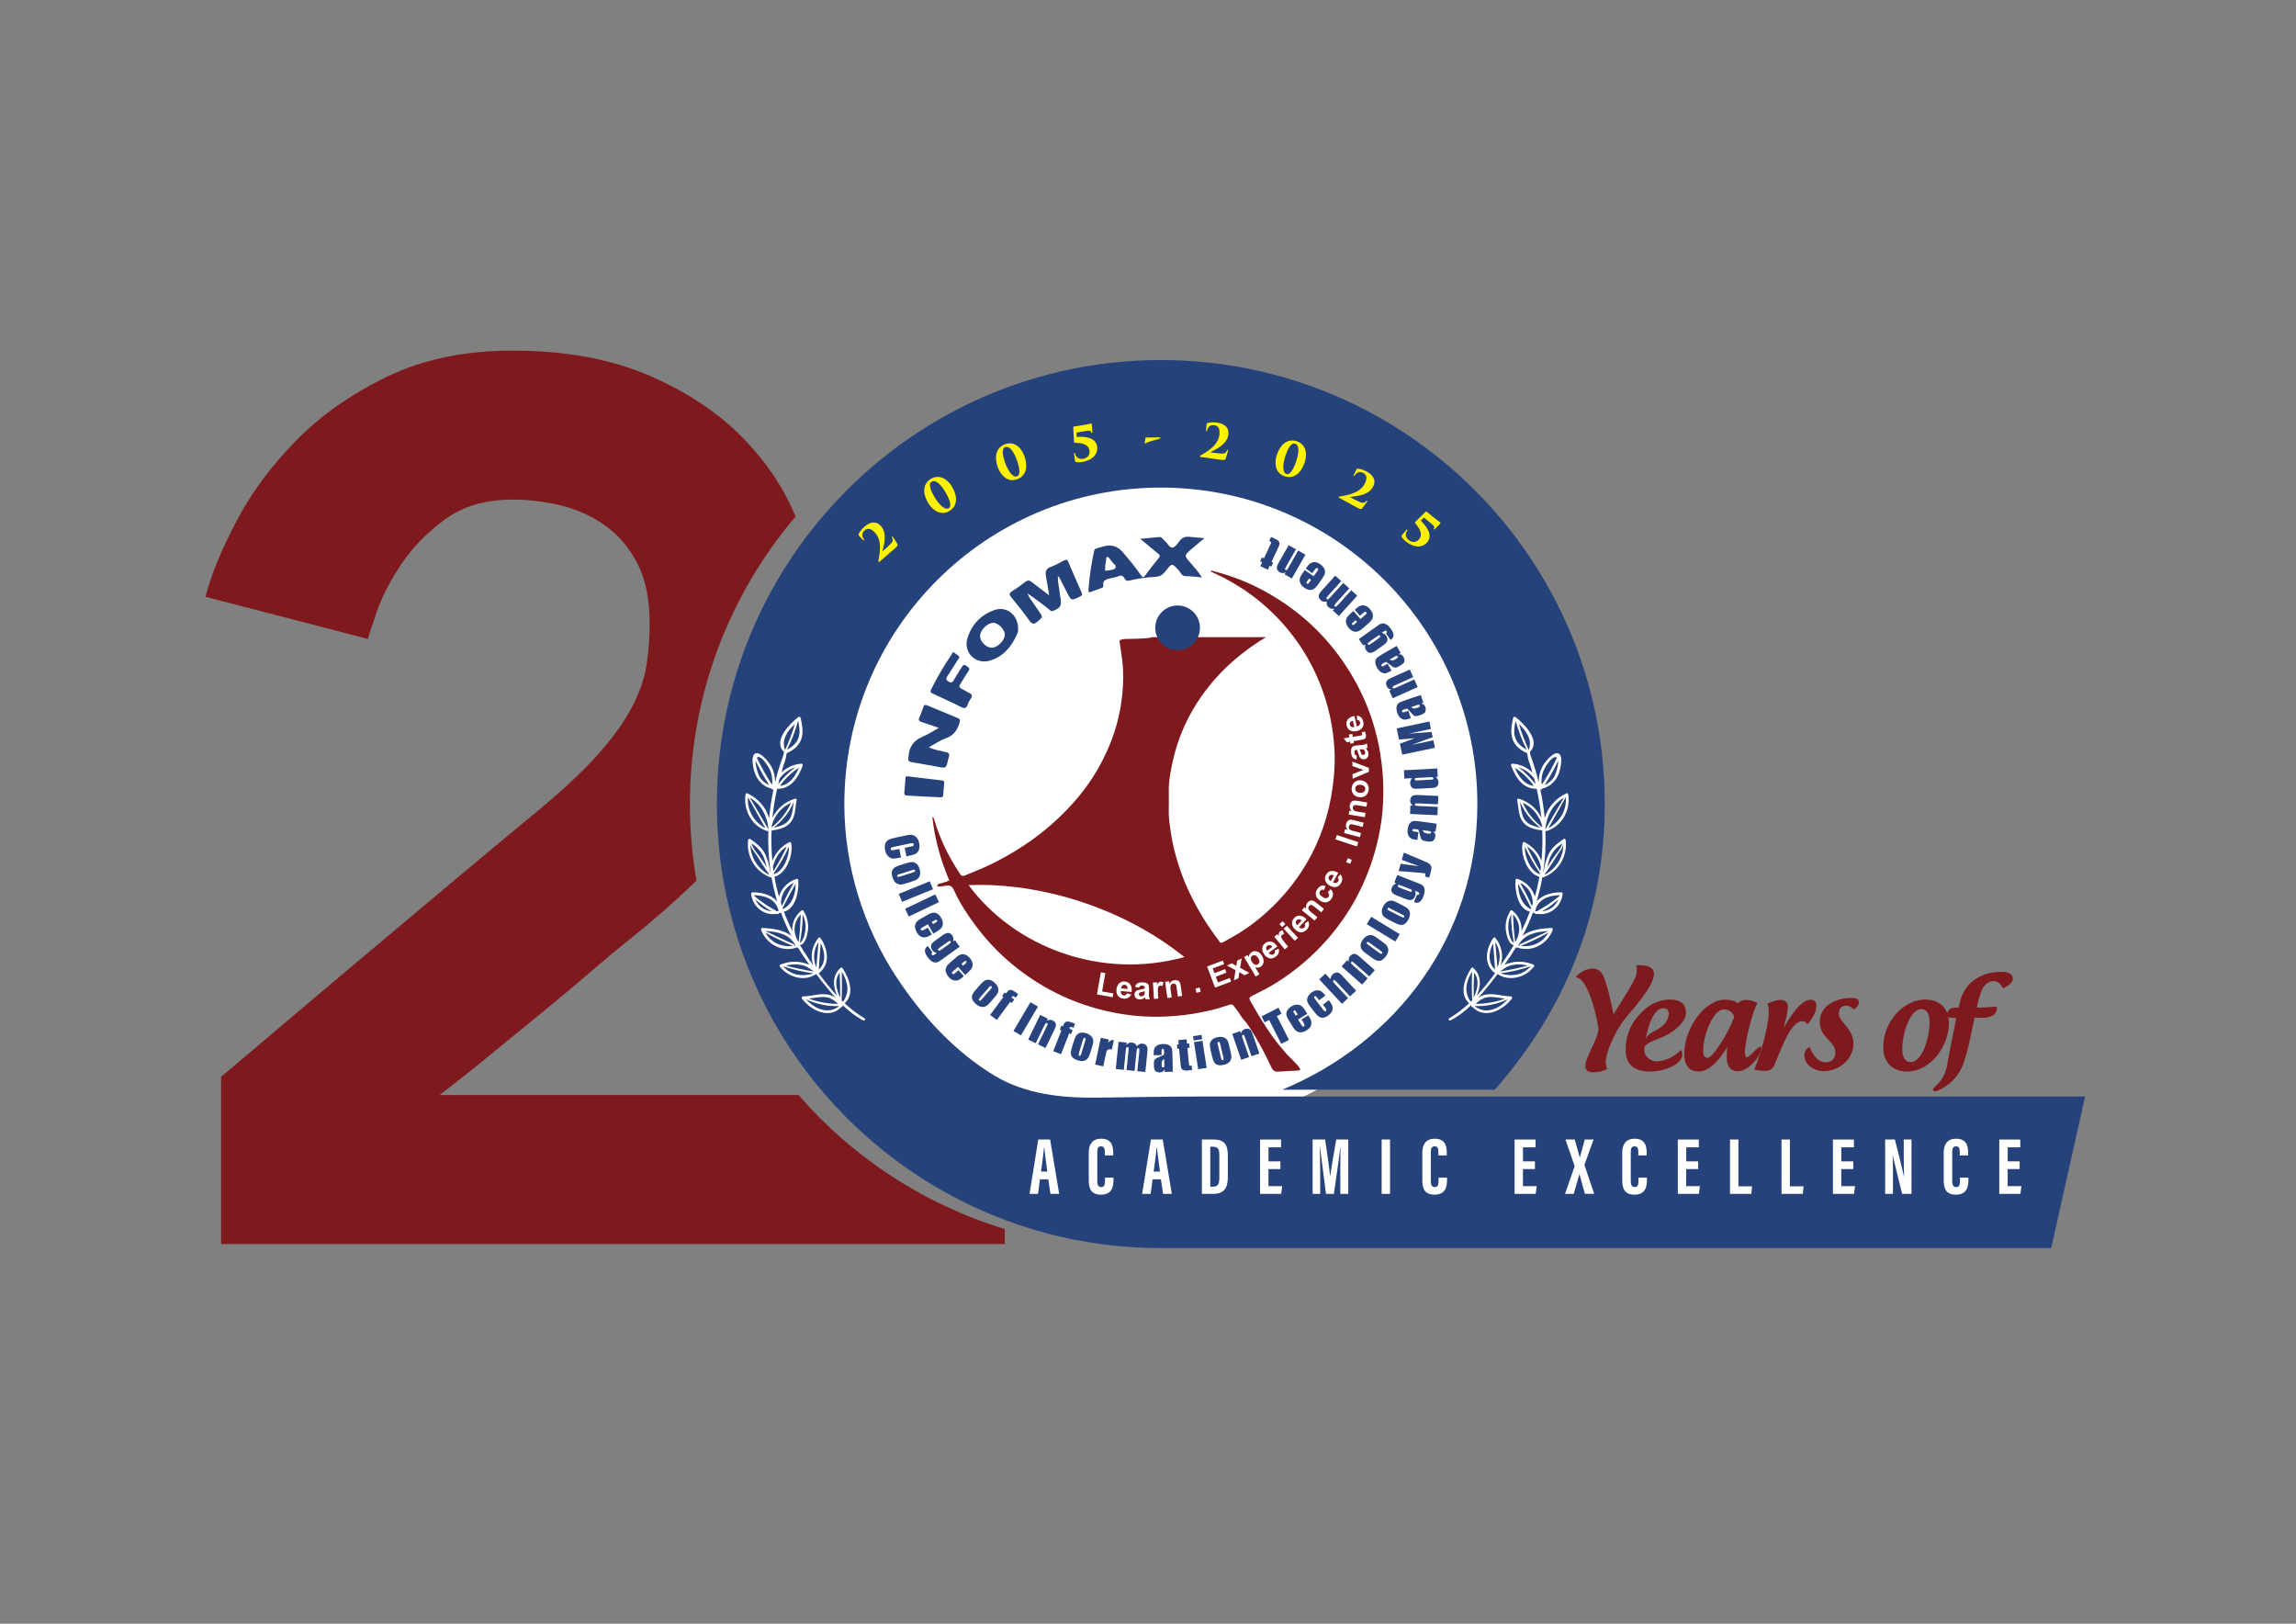<?xml version="1.0" encoding="UTF-8"?>
<svg id="Layer_1" xmlns="http://www.w3.org/2000/svg" version="1.1" viewBox="0 0 841.89 595.28">
  <rect x="0" y="0" width="841.89" height="595.28" fill="#808080" stroke="none"/>
  <!-- Generator: Adobe Illustrator 29.6.0, SVG Export Plug-In . SVG Version: 2.1.1 Build 207)  -->
  <defs>
    <style>
      .st0 {
        fill: #fff200;
      }

      .st1 {
        fill: #fff;
      }

      .st2 {
        fill: none;
      }

      .st3 {
        fill: #26427a;
      }

      .st4 {
        fill: #7e191d;
      }

      .st5 {
        fill: #28437d;
      }
    </style>
  </defs>
  <g>
    <circle class="st1" cx="425.69" cy="294.79" r="119.3"/>
    <g>
      <g>
        <path class="st4" d="M465.74,232.17h-.07c.01.17.02.34.03.51.08-.11.12-.26.05-.51h0Z"/>
        <path class="st4" d="M506.92,282.8c-.38-4.34-1.06-8.61-2.08-12.82-1.82-7.47-4.65-14.54-8.47-21.22-3.46-6.06-7.59-11.63-12.43-16.66-5.33-5.54-11.37-10.2-17.99-14.09-6.58-3.87-13.57-6.73-20.97-8.61-.38-.1-.75-.34-1.2.02.96.46,1.89.92,2.83,1.36,3.02,1.44,5.89,3.07,8.63,4.85.94.53,1.83,1.14,2.67,1.8,6.16,4.39,11.6,9.67,16.29,15.84,4.29,5.65,7.69,11.81,10.24,18.47,2.79,7.31,4.37,14.86,4.85,22.63.21,3.39.12,6.81-.19,10.23-.46,5.09-1.34,10.07-2.75,14.98-3.08,10.69-8.34,20.21-15.66,28.54-4.8,5.46-10.28,10.19-16.47,14.04-1.87,1.16-3.82,2.18-5.72,3.28-.61.35-1.04.32-1.42-.33-.33-.54-.75-1.02-1.13-1.54-2.49-3.35-4.74-6.84-6.78-10.48-2.2-3.95-4.17-8.01-5.74-12.25-1.83-4.95-3.23-10.02-4.05-15.23-.46-2.91-.91-5.83-.83-8.8.06-2.14.05-4.29.01-6.43-.07-3.67.58-7.26,1.35-10.82,1.4-6.42,3.65-12.54,6.87-18.29,2.91-5.18,6.4-9.91,10.47-14.21,5.01-5.29,10.72-9.71,16.95-13.46h-42.06c-.11.19-.43.23-1.11.3-2.71.3-5.43.32-8.15.35-.4,0-.81.04-1.21.12-1.24.25-1.24.33-1.05,1.63.42,2.97.96,5.94,1.14,8.93.25,4.16-.01,8.31-.59,12.46-1.04,7.54-3.45,14.63-6.9,21.37-2.96,5.8-6.68,11.12-11.05,15.94-4.84,5.33-10.22,10.08-16.16,14.16-5.36,3.68-10.97,6.89-16.94,9.48-2.07.9-4.17,1.72-6.25,2.6-.82.34-1.46.25-1.88-.61-.05-.1-.13-.19-.19-.29-3.99-6.02-7.14-12.44-9.19-19.39-.1-.35-.09-.81-.73-1.14.84,8.18,3.05,15.84,6.19,23.25-1.21.72-2.45.83-3.59,1.2-.15.05-.28.09-.4.13-.05.1-.1.2-.17.29-.1.13-.22.24-.33.37.13.08.24.18.34.29,1.09-.09,2.19-.19,3.27-.35,1.29-.19,1.99.36,2.52,1.53,1.54,3.38,3.43,6.58,5.52,9.64,4.1,5.99,8.77,11.48,14.28,16.27,4.75,4.12,9.85,7.7,15.36,10.69,6.55,3.55,13.47,6.13,20.73,7.82,4.52,1.05,9.09,1.74,13.7,1.99,3.92.21,7.85.15,11.8-.18,4.51-.38,8.94-1.12,13.32-2.18,2.13-.52,4.22-1.24,6.32-1.88.58-.18,1.1-.31,1.55.29.85,1.13,1.81,2.19,2.49,3.44.62,1.15,1.84,2.23,2.59,3.34,1.06,1.58,2.07,3.18,3.04,4.81,1.89,3.17,3.62,6.44,5.17,9.79.62,1.33,1.18,2.96,2.87,2.84,2.59-.19,5.2-.29,7.79-.43.24-.01.44-.13.5-.45.14-.71-4.4-4.92-4.99-5.61-1.8-2.08-3.56-4.2-5.18-6.44-2.9-4.01-5.47-8.39-7.93-12.66-.78-1.36-.7-1.64.75-2.36,2.91-1.44,5.8-2.89,8.56-4.62,7.16-4.5,13.53-9.89,19.06-16.3,3.87-4.49,7.26-9.31,10.09-14.51,3.8-7.01,6.58-14.41,8.28-22.22.9-4.13,1.54-8.31,1.73-12.52.18-3.98.17-7.97-.18-11.97h-.01ZM355.17,324.51c21.5-1.04,53.39,5.76,79.12,26.36-30.58,8.47-62.26-3.61-79.12-26.36Z"/>
      </g>
      <g>
        <path class="st5" d="M332.38,313.96l-.65-3.12,2.08-.44c.61-.13.98-.24,1.11-.34.14-.1.18-.26.13-.49-.05-.26-.18-.4-.38-.43s-.6.02-1.21.14l-5.57,1.17c-.58.12-.96.24-1.12.34-.16.11-.22.28-.17.52.05.23.17.37.36.4.19.03.62-.02,1.28-.16l1.51-.32.65,3.12-.47.1c-1.24.26-2.14.36-2.7.29-.56-.07-1.09-.36-1.61-.88s-.87-1.22-1.05-2.1c-.19-.91-.18-1.7.02-2.36.21-.66.58-1.15,1.13-1.46.55-.32,1.41-.6,2.58-.84l3.5-.73c.86-.18,1.52-.29,1.96-.32s.9.06,1.36.27.86.55,1.2,1.03c.34.47.58,1.05.72,1.72.19.92.17,1.71-.06,2.39-.23.67-.59,1.16-1.08,1.46s-1.3.57-2.42.8l-1.14.24h.04Z"/>
        <path class="st5" d="M334.74,323.06l-2.34.75c-.86.27-1.51.43-1.94.47s-.86-.03-1.3-.2-.81-.46-1.12-.85-.55-.88-.74-1.45c-.21-.64-.31-1.21-.31-1.71s.1-.91.31-1.25.5-.63.87-.86.97-.48,1.78-.74l2.45-.78c.89-.28,1.62-.41,2.18-.38s1.07.25,1.54.66c.46.4.82,1,1.06,1.77.21.65.29,1.25.24,1.78-.05.53-.18.97-.42,1.33s-.5.63-.8.83c-.3.2-.79.41-1.47.62h0ZM334.53,319.91c.49-.16.79-.28.9-.37s.14-.23.08-.4c-.05-.17-.16-.27-.3-.29-.15-.02-.46.05-.95.21l-4.32,1.38c-.45.14-.74.27-.86.37s-.15.24-.1.4c.06.17.15.27.3.28.14.02.42-.04.83-.17l4.41-1.41h.01Z"/>
        <path class="st5" d="M342.11,326.01l-11.35,4.62-1.19-2.92,11.35-4.62,1.19,2.92Z"/>
        <path class="st5" d="M344.3,330.74l-11.07,5.27-1.35-2.84,11.07-5.27,1.35,2.84Z"/>
        <path class="st5" d="M342.22,342.27l-1.98-3.43-1.88,1.08c-.39.23-.63.4-.71.52s-.07.26.02.43c.12.2.27.29.46.27.19-.02.5-.15.93-.4l1.15-.66,1.45,2.51-.64.37c-.54.31-.97.51-1.3.61s-.73.12-1.2.06-.9-.23-1.28-.52-.74-.72-1.08-1.3c-.32-.56-.53-1.1-.61-1.62-.09-.52-.06-.98.09-1.38s.36-.74.65-1.03.75-.62,1.4-.99l2.54-1.46c.76-.44,1.42-.68,1.98-.73.56-.05,1.09.1,1.59.43s.93.8,1.28,1.41c.43.74.64,1.44.64,2.08s-.18,1.2-.54,1.66c-.35.46-.95.94-1.8,1.42l-1.15.67h-.01ZM342.1,338.8l.64-.37c.45-.26.73-.45.83-.57.1-.12.11-.26.03-.41-.11-.18-.23-.26-.36-.24s-.45.17-.94.45l-.64.37.45.77h-.01Z"/>
        <path class="st5" d="M351.9,347.09l-6.29,4.5c-.85.61-1.41.98-1.69,1.12-.28.14-.64.19-1.09.15s-.9-.22-1.35-.54-.9-.8-1.37-1.45c-.57-.79-.89-1.53-.96-2.2-.07-.67.28-1.3,1.05-1.88l1.73,2.41c-.36.26-.45.52-.26.78.14.19.28.27.44.26.15-.02.41-.15.76-.41l.62-.44c-.35-.08-.65-.2-.92-.36s-.49-.38-.68-.64c-.32-.45-.49-.88-.52-1.3-.03-.42.07-.79.29-1.1s.6-.67,1.14-1.06l2.97-2.12c.78-.55,1.43-.81,1.97-.78.54.04,1.01.34,1.42.91.22.31.36.64.42.99.06.35.03.71-.08,1.1l.74-.26,1.66,2.32h0ZM347.95,346.14c.37-.27.6-.46.67-.58s.05-.25-.05-.4c-.1-.14-.23-.2-.39-.18-.16.02-.41.16-.76.41l-2.75,1.96c-.37.26-.59.45-.66.58-.08.12-.06.26.04.4.12.16.26.22.43.18.17-.04.48-.23.95-.56l2.53-1.81h-.01Z"/>
        <path class="st5" d="M353.9,357.44l-2.61-2.98-1.64,1.43c-.34.3-.54.52-.6.65-.06.14-.02.27.1.41.15.17.32.23.5.18s.46-.25.84-.58l1-.87,1.91,2.18-.56.49c-.47.41-.85.69-1.15.85s-.69.26-1.17.29c-.47.03-.93-.05-1.36-.26-.43-.21-.87-.56-1.31-1.06-.43-.49-.73-.98-.92-1.47-.19-.5-.25-.95-.18-1.38.06-.42.21-.8.43-1.14.22-.34.62-.75,1.18-1.24l2.21-1.93c.66-.58,1.26-.95,1.8-1.1s1.09-.12,1.65.11c.56.23,1.07.61,1.53,1.13.56.65.91,1.29,1.03,1.92s.06,1.21-.2,1.74c-.26.52-.75,1.1-1.48,1.75l-1,.88h0ZM353.12,354.05l.55-.48c.39-.34.63-.58.7-.73.08-.14.06-.28-.05-.41-.14-.16-.27-.22-.4-.17s-.41.26-.83.63l-.55.48.59.67h-.01Z"/>
        <path class="st5" d="M364.92,365.37l-1.61,1.86c-.59.68-1.06,1.15-1.4,1.41s-.75.43-1.21.51c-.46.08-.93.04-1.4-.14-.47-.17-.93-.46-1.39-.86-.51-.44-.9-.87-1.15-1.29s-.39-.83-.39-1.23.1-.79.29-1.19c.2-.39.57-.92,1.13-1.56l1.69-1.95c.61-.71,1.17-1.19,1.66-1.46.5-.26,1.05-.34,1.65-.24s1.22.42,1.83.96c.52.45.9.91,1.13,1.39.24.48.35.93.34,1.35s-.1.8-.25,1.13c-.15.33-.46.76-.93,1.3h0ZM363.11,362.79c.34-.39.53-.65.57-.79.05-.14,0-.27-.14-.38s-.27-.15-.41-.09-.37.29-.71.68l-2.97,3.43c-.31.36-.49.61-.54.76-.05.15,0,.28.13.4.14.12.27.15.4.09s.34-.26.62-.58l3.03-3.5.02-.02Z"/>
        <path class="st5" d="M373.36,364.49l-.92,1.25c-.51-.38-.82-.57-.95-.59s-.27.08-.43.3l-.19.26,1.04.76-.94,1.28-.58-.43-4.87,6.61-2.46-1.82,4.87-6.61-.51-.37.94-1.28.51.37c.39-.53.67-.87.84-1.03.17-.15.38-.24.62-.28.25-.03.53,0,.84.13.31.12.75.38,1.29.79l.9.67h0Z"/>
        <path class="st5" d="M380.59,369.04l-6.24,10.55-2.74-1.62,6.24-10.55,2.74,1.62Z"/>
        <path class="st5" d="M384.22,373.45l-.45.81c.36-.23.73-.36,1.1-.39.37-.03.74.05,1.12.24.47.23.8.53.99.9s.25.74.17,1.12-.31.96-.7,1.75l-3.09,6.33-2.75-1.34,3.05-6.25c.3-.62.47-1.01.49-1.17.03-.16-.05-.28-.24-.37-.2-.09-.36-.08-.48.06-.13.13-.36.54-.69,1.22l-2.98,6.1-2.75-1.34,4.41-9.03,2.8,1.36h0Z"/>
        <path class="st5" d="M394.21,375.35l-.57,1.45c-.59-.23-.94-.34-1.07-.33s-.24.15-.34.4l-.12.3,1.2.47-.58,1.48-.68-.27-3,7.65-2.85-1.12,3-7.65-.59-.23.58-1.48.58.23c.24-.62.42-1.02.55-1.21.12-.19.3-.33.53-.43s.51-.13.85-.1c.33.03.82.17,1.45.42l1.04.41h.02Z"/>
        <path class="st5" d="M400.57,383.38l-.71,2.35c-.26.87-.5,1.49-.71,1.86s-.51.7-.9.96c-.39.26-.84.41-1.33.44s-1.04-.04-1.62-.22c-.65-.2-1.17-.43-1.58-.71-.41-.28-.69-.6-.85-.96s-.23-.76-.22-1.21c.02-.44.15-1.07.4-1.88l.75-2.46c.27-.89.58-1.56.92-2.01.35-.44.81-.74,1.41-.89.59-.15,1.28-.11,2.07.13.66.2,1.19.47,1.6.8.41.34.7.7.86,1.09.16.39.24.77.23,1.13,0,.36-.11.88-.32,1.56v.02ZM397.86,381.77c.15-.49.22-.81.2-.96-.01-.14-.11-.24-.28-.29-.17-.05-.31-.02-.41.09s-.22.41-.37.9l-1.31,4.34c-.14.45-.2.76-.18.91.02.16.11.26.28.31s.31.03.4-.08.2-.37.33-.79l1.34-4.43Z"/>
        <path class="st5" d="M406.62,381.1l-.39,1.27c.63-.83,1.36-1.19,2.2-1.07l-.73,3.46c-.55-.12-.97-.13-1.25-.03s-.49.27-.6.52c-.12.25-.27.85-.48,1.81l-.82,3.88-2.99-.63,2.08-9.83,2.99.63h0Z"/>
        <path class="st5" d="M413.14,382.2l-.15.95c.27-.35.58-.61.93-.76.35-.16.73-.21,1.14-.17.81.08,1.42.53,1.81,1.33.29-.35.61-.6.95-.76.34-.16.71-.21,1.1-.17.52.05.93.22,1.25.51.31.29.5.62.56.99s.05.97-.04,1.79l-.72,7.1-2.95-.3.66-6.51c.09-.85.11-1.38.08-1.59-.04-.21-.16-.32-.37-.35-.22-.02-.37.06-.45.26-.08.19-.17.72-.26,1.58l-.66,6.51-2.95-.3.65-6.35c.1-.98.14-1.57.11-1.77-.03-.2-.15-.31-.37-.33-.14-.01-.26.03-.36.12-.11.09-.17.21-.2.36s-.06.46-.11.94l-.71,6.93-2.95-.3,1.02-9.99,3,.31v-.03Z"/>
        <path class="st5" d="M425.9,386.82l-2.87.05v-.67c-.02-.78.06-1.38.23-1.8.17-.42.53-.8,1.06-1.13.54-.33,1.23-.5,2.1-.52,1.03-.02,1.82.15,2.35.51.53.36.85.8.97,1.33s.19,1.63.21,3.29l.08,5.04-2.97.05v-.9c-.2.36-.43.64-.72.82s-.64.28-1.05.29c-.54,0-1.03-.13-1.48-.43s-.69-.95-.7-1.96v-.83c-.03-.75.08-1.27.32-1.54.23-.28.82-.6,1.75-.98,1-.41,1.53-.68,1.6-.82s.1-.42.09-.83c0-.53-.05-.87-.13-1.02-.08-.16-.21-.23-.39-.23-.21,0-.33.07-.38.21-.05.13-.07.48-.06,1.04l.02,1.05-.03-.02ZM426.89,388.18c-.48.37-.76.67-.84.91s-.11.59-.1,1.05c0,.52.05.85.12,1s.21.22.41.22.32-.06.37-.18c.06-.12.08-.43.07-.94l-.03-2.07h0Z"/>
        <path class="st5" d="M435.09,381.05l.15,1.58.82-.08.15,1.58-.82.08.51,5.35c.06.66.13,1.02.21,1.09s.36.08.86.03l.15,1.61-1.23.12c-.69.07-1.19.08-1.49.05s-.58-.14-.82-.33c-.25-.19-.41-.41-.49-.68s-.17-.89-.26-1.89l-.48-5.08-.66.06-.15-1.58.66-.06-.15-1.58,3.05-.29v.02Z"/>
        <path class="st5" d="M440.57,379.39l.25,1.58-3.11.49-.25-1.58,3.11-.49ZM440.91,381.58l1.55,9.92-3.11.49-1.55-9.93,3.11-.49h0Z"/>
        <path class="st5" d="M450.63,383.06l.57,2.39c.21.88.32,1.53.33,1.96,0,.43-.09.86-.29,1.28s-.51.78-.93,1.05c-.41.28-.92.49-1.5.62-.66.16-1.23.22-1.72.18s-.9-.17-1.22-.4-.59-.54-.79-.93c-.21-.39-.41-1-.61-1.83l-.59-2.5c-.22-.91-.29-1.64-.21-2.2s.33-1.05.77-1.48c.44-.43,1.05-.74,1.85-.93.67-.16,1.26-.2,1.79-.11.53.09.96.26,1.29.51.34.26.59.54.77.86.18.32.35.82.51,1.51l-.02.02ZM447.48,383.03c-.12-.5-.22-.81-.31-.93s-.22-.16-.39-.11-.28.14-.31.28c-.03.14.02.47.14.97l1.05,4.41c.11.46.21.75.3.88s.22.17.4.13.28-.13.3-.27c.03-.14-.01-.42-.11-.85l-1.07-4.51h0Z"/>
        <path class="st5" d="M454.77,378.02l.25.89c.09-.42.25-.77.5-1.05.24-.28.56-.49.96-.62.5-.17.94-.19,1.34-.07.4.13.7.35.91.67s.46.9.75,1.73l2.3,6.66-2.89,1-2.27-6.58c-.23-.65-.38-1.04-.48-1.17-.09-.13-.24-.16-.43-.09-.21.07-.3.2-.3.38s.13.63.38,1.35l2.22,6.42-2.89,1-3.28-9.5,2.94-1.02h0Z"/>
        <path class="st5" d="M468.79,369.46l1.11,2.19-1.69.86,4.43,8.74-2.84,1.44-4.43-8.74-1.68.85-1.11-2.19,6.21-3.15Z"/>
        <path class="st5" d="M479.33,371.68l-3.36,2.09,1.15,1.85c.24.39.42.62.55.69.12.08.27.07.43-.03.2-.12.28-.28.26-.47-.03-.19-.17-.5-.43-.92l-.7-1.13,2.46-1.53.39.63c.33.53.55.95.66,1.28.11.32.14.72.1,1.2-.04.47-.21.91-.48,1.3-.28.39-.7.77-1.26,1.12-.55.34-1.08.56-1.6.66-.52.1-.98.09-1.39-.04s-.76-.33-1.05-.61c-.3-.28-.64-.73-1.04-1.37l-1.54-2.49c-.46-.75-.73-1.4-.79-1.95-.07-.56.06-1.09.38-1.61.32-.51.77-.96,1.37-1.33.73-.45,1.42-.69,2.06-.71.64-.02,1.21.14,1.68.48s.97.92,1.48,1.75l.7,1.13h-.03ZM475.87,371.91l-.39-.62c-.27-.44-.47-.71-.6-.81s-.26-.1-.41-.01c-.18.11-.26.24-.23.37.02.14.19.44.48.92l.39.62.76-.47Z"/>
        <path class="st5" d="M485.98,364.98l-2.29,1.75-.7-.92c-.24-.32-.44-.52-.58-.59-.14-.07-.28-.06-.42.05s-.2.23-.17.37c.03.14.18.38.44.73l2.87,3.77c.22.29.42.47.6.56s.34.08.48-.03c.17-.13.22-.29.16-.48-.05-.19-.24-.5-.55-.91l-.73-.95,2.17-1.65c.48.64.82,1.14,1.03,1.49.2.35.32.78.34,1.29.03.51-.07.99-.31,1.44-.23.45-.62.88-1.16,1.29-.69.52-1.32.82-1.9.89s-1.12-.04-1.6-.34c-.49-.3-1.03-.83-1.62-1.61l-1.73-2.27c-.52-.68-.84-1.24-.97-1.69s-.07-.98.17-1.59c.24-.61.68-1.16,1.32-1.65.63-.48,1.28-.76,1.93-.84.65-.07,1.21.04,1.67.33.46.3.98.82,1.55,1.57h0Z"/>
        <path class="st5" d="M485.97,356.96l1.88,2.02c.03-.36.11-.68.25-.98.14-.3.34-.56.59-.8.39-.36.82-.57,1.28-.63s.84.02,1.15.22c.3.2.78.65,1.42,1.34l4.71,5.08-2.24,2.08-4.81-5.18c-.4-.43-.68-.68-.83-.77-.16-.08-.31-.05-.46.08-.14.13-.17.28-.1.45s.28.44.62.82l4.88,5.25-2.24,2.08-8.34-8.98,2.24-2.08h0Z"/>
        <path class="st5" d="M493.97,351.98l.66.65c-.13-.41-.16-.8-.08-1.16.07-.36.25-.7.53-1.01.35-.39.72-.63,1.13-.72s.78-.04,1.13.14c.35.18.85.56,1.51,1.14l5.28,4.66-2.02,2.29-5.22-4.6c-.52-.46-.85-.72-.99-.79s-.28-.02-.42.13c-.14.16-.17.32-.08.48.09.16.42.49.99.99l5.09,4.49-2.02,2.29-7.53-6.65,2.06-2.33h-.02Z"/>
        <path class="st5" d="M504.82,343.79l2,1.44c.73.53,1.24.95,1.53,1.27.29.32.49.71.62,1.16.12.46.12.92-.01,1.4s-.38.97-.73,1.46c-.4.55-.79.97-1.19,1.26s-.79.46-1.19.49-.8-.03-1.21-.19-.96-.49-1.65-.99l-2.09-1.51c-.76-.55-1.29-1.05-1.6-1.53-.31-.47-.44-1.01-.39-1.62s.31-1.25.79-1.91c.4-.56.83-.98,1.28-1.25.45-.28.89-.43,1.31-.46.42-.03.8.02,1.14.15.34.12.8.39,1.38.81v.02ZM502.42,345.83c-.42-.3-.7-.47-.84-.5s-.26.02-.37.17-.12.29-.05.41c.07.13.32.34.74.64l3.68,2.65c.38.28.65.43.81.47s.28-.02.38-.16c.11-.15.12-.28.05-.41-.07-.12-.28-.31-.64-.57l-3.76-2.71h0Z"/>
        <path class="st5" d="M502.8,336.12l10.46,6.38-1.64,2.69-10.46-6.38,1.64-2.69h0Z"/>
        <path class="st5" d="M512.1,330.81l2.19,1.11c.81.41,1.38.75,1.71,1.02s.6.62.79,1.05.26.89.2,1.39-.22,1.01-.49,1.55c-.31.6-.63,1.08-.98,1.43-.34.35-.71.57-1.1.67-.38.1-.79.1-1.22,0-.43-.09-1.03-.33-1.79-.72l-2.29-1.16c-.83-.42-1.44-.84-1.81-1.26-.38-.42-.59-.93-.63-1.54-.05-.61.12-1.28.49-2.01.31-.61.67-1.09,1.07-1.44s.81-.56,1.23-.65c.41-.09.8-.1,1.15-.03s.85.27,1.48.59h0ZM510.04,333.2c-.46-.23-.76-.36-.91-.37s-.26.06-.34.23-.08.3.01.42c.09.11.37.29.83.52l4.04,2.05c.42.21.71.33.87.34s.27-.06.35-.22c.08-.16.08-.3-.01-.41s-.33-.26-.72-.46l-4.13-2.1h.01Z"/>
        <path class="st5" d="M512.33,320.81l7.21,2.8c.97.38,1.59.65,1.86.8.27.16.51.43.72.83.21.4.31.87.28,1.42s-.18,1.2-.46,1.94c-.35.91-.79,1.58-1.31,2.01-.52.43-1.24.48-2.15.15l1.08-2.77c.41.16.68.09.8-.21.08-.22.08-.38-.02-.5-.1-.12-.35-.26-.76-.42l-.71-.27c.13.33.19.65.2.97s-.05.62-.16.92c-.2.51-.47.9-.8,1.15s-.7.37-1.08.36c-.38,0-.89-.13-1.51-.38l-3.4-1.32c-.89-.35-1.47-.75-1.73-1.23-.27-.47-.27-1.03-.02-1.69.14-.36.34-.66.6-.89.26-.24.58-.41.96-.53l-.63-.48,1.03-2.65h0ZM513.7,324.63c-.43-.17-.71-.25-.85-.24-.14,0-.24.09-.3.26s-.04.31.07.43.36.26.75.41l3.15,1.22c.42.16.7.24.84.24s.25-.09.31-.25c.07-.19.04-.34-.08-.46-.13-.11-.46-.28-.99-.48l-2.9-1.13h0Z"/>
        <path class="st5" d="M514.75,312.59l6.75,2.83c1.07.45,1.79.77,2.17.98.38.21.67.45.87.73s.31.63.33,1.04-.09,1.02-.32,1.83l-.51,1.78-1.54-.44c.13-.46.19-.76.18-.9s-.09-.24-.25-.29c-.08-.02-.43-.06-1.06-.11l-8.54-.69.76-2.67,6.8.89-6.39-2.33.76-2.66h-.01Z"/>
        <path class="st5" d="M520.12,305.11l-.41,2.84-.67-.1c-.77-.11-1.35-.29-1.74-.52-.39-.24-.71-.65-.95-1.23-.24-.58-.3-1.3-.18-2.15.15-1.02.44-1.77.88-2.24s.93-.71,1.47-.74,1.63.08,3.28.31l4.99.72-.42,2.94-.89-.13c.33.24.56.51.7.83.14.32.17.68.12,1.08-.08.53-.29.99-.66,1.39-.36.4-1.04.53-2.05.38l-.82-.12c-.74-.11-1.23-.3-1.47-.57-.24-.27-.47-.9-.69-1.88-.25-1.05-.43-1.62-.56-1.71-.12-.09-.39-.16-.81-.22-.52-.08-.86-.09-1.03-.03-.17.06-.27.17-.29.35-.03.2.02.34.14.41s.46.14,1.02.22l1.04.15v.02ZM521.62,304.34c.29.54.54.86.77.97.23.11.57.2,1.02.27.51.07.85.09,1.01.04.16-.05.25-.17.28-.37.03-.19-.01-.32-.12-.4-.11-.07-.41-.15-.91-.22l-2.05-.29h0Z"/>
        <path class="st5" d="M517.19,295.29l.92.1c-.36-.24-.62-.52-.79-.85s-.25-.7-.23-1.12c.02-.52.17-.95.43-1.27.26-.32.58-.52.96-.6s1.01-.1,1.89-.06l7.03.32-.14,3.06-6.95-.32c-.69-.03-1.11-.03-1.27.01s-.23.16-.24.37c-.01.22.07.36.24.42.17.06.63.11,1.39.15l6.78.31-.14,3.06-10.04-.46.14-3.11h.02Z"/>
        <path class="st5" d="M514.79,282.38l12.24-.64.16,3.05-.73.04c.32.28.56.57.73.89.17.31.26.65.28,1,.02.47-.08.89-.31,1.25s-.51.6-.83.71c-.32.12-.85.19-1.59.23l-4.7.25c-.77.04-1.32.02-1.65-.06s-.62-.29-.89-.63c-.26-.34-.41-.75-.43-1.24-.02-.38.03-.73.15-1.05.12-.32.31-.62.57-.89l-2.84.15-.16-3.05h0ZM519.68,285.19c-.37.02-.61.06-.74.13-.12.07-.18.2-.17.38,0,.18.07.3.19.36s.37.08.76.05l4.91-.26c.41-.02.67-.07.8-.13.12-.07.18-.19.17-.36,0-.2-.09-.32-.24-.38-.15-.06-.5-.07-1.06-.04l-4.64.24h.02Z"/>
        <path class="st5" d="M512.12,267.05l11.99-2.54.58,2.73-8.09,1.72,8.33-.63.41,1.93-7.67,2.82,7.91-1.67.58,2.73-11.99,2.54-.85-4.03c.7-.27,1.52-.58,2.47-.91l2.96-1.09-5.75.47-.86-4.06h-.02Z"/>
        <path class="st5" d="M516.41,260.58l.91,2.72-.64.21c-.74.25-1.33.35-1.79.32-.46-.04-.92-.26-1.4-.67-.48-.41-.85-1.02-1.13-1.84-.33-.98-.4-1.78-.22-2.39.18-.61.5-1.06.98-1.33s1.49-.67,3.07-1.2l4.78-1.6.95,2.82-.85.29c.4.06.73.21,1,.43s.46.53.59.92c.17.51.18,1.02.04,1.54-.14.52-.69.94-1.66,1.26l-.78.26c-.71.24-1.24.29-1.57.15s-.82-.59-1.47-1.37c-.69-.83-1.12-1.25-1.27-1.28-.15-.02-.43.03-.82.16-.5.17-.81.31-.94.44-.13.12-.16.27-.1.45.07.2.17.3.31.3s.48-.08,1.01-.26l1-.33h0ZM517.41,259.23c.5.35.87.52,1.13.52s.6-.08,1.03-.22c.49-.17.8-.3.92-.42s.15-.26.09-.46c-.06-.18-.16-.28-.29-.3s-.44.05-.91.22l-1.96.66h-.01Z"/>
        <path class="st5" d="M509.39,253.17l.87-.33c-.43-.05-.79-.19-1.09-.4-.3-.22-.54-.52-.71-.9-.21-.48-.28-.92-.19-1.33s.29-.73.59-.97.86-.54,1.66-.9l6.42-2.89,1.25,2.79-6.34,2.85c-.63.28-1.01.48-1.12.58s-.14.25-.05.44c.09.2.22.29.41.27.18-.02.62-.19,1.31-.5l6.19-2.79,1.25,2.79-9.16,4.12-1.28-2.84h-.01Z"/>
        <path class="st5" d="M508.8,243.35l1.43,2.49-.58.34c-.67.39-1.24.61-1.69.66-.46.05-.96-.07-1.51-.38s-1.04-.84-1.47-1.58c-.51-.9-.74-1.66-.69-2.3.06-.64.29-1.13.7-1.49s1.33-.95,2.77-1.78l4.37-2.51,1.48,2.58-.78.45c.41-.02.76.06,1.06.22.3.17.56.43.76.78.27.46.38.96.34,1.5s-.5,1.06-1.38,1.56l-.72.41c-.65.37-1.16.53-1.51.46-.35-.07-.92-.42-1.71-1.06-.84-.67-1.34-1.01-1.49-1s-.41.11-.77.32c-.46.26-.73.47-.83.61-.1.15-.1.3-.01.46.1.18.22.26.37.23.14-.02.45-.17.94-.45l.91-.52h0ZM509.51,241.82c.55.25.96.34,1.21.29s.57-.19.96-.42c.45-.26.72-.46.82-.59.1-.13.1-.29,0-.46-.1-.17-.21-.25-.34-.24-.13,0-.42.14-.85.39l-1.79,1.03h0Z"/>
        <path class="st5" d="M498.23,234.32l6.3-4.49c.85-.61,1.42-.98,1.69-1.12.28-.14.64-.19,1.09-.15.45.04.89.22,1.34.54.45.32.9.81,1.36,1.45.56.79.88,1.53.96,2.2s-.28,1.3-1.06,1.88l-1.72-2.42c.36-.26.45-.52.26-.78-.13-.19-.28-.27-.43-.26-.16.02-.41.15-.76.4l-.62.44c.35.08.65.2.92.36.27.17.49.38.68.64.32.45.49.88.52,1.3s-.07.79-.29,1.1-.6.67-1.14,1.05l-2.97,2.12c-.78.55-1.44.81-1.98.77s-1.01-.34-1.42-.91c-.22-.31-.36-.64-.42-.99-.06-.35-.03-.71.08-1.1l-.75.26-1.65-2.32v.03ZM502.18,235.27c-.37.27-.6.46-.67.57-.07.12-.05.25.05.4.1.14.23.2.39.18s.41-.16.76-.4l2.75-1.96c.37-.26.59-.45.66-.58.08-.12.06-.26-.04-.4-.12-.16-.26-.22-.43-.18s-.48.23-.95.56l-2.53,1.8h.01Z"/>
        <path class="st5" d="M496.26,223.98l2.6,2.99,1.64-1.43c.34-.3.54-.52.6-.65s.02-.27-.1-.41c-.15-.18-.32-.23-.5-.18s-.46.25-.84.58l-1,.87-1.9-2.19.56-.49c.47-.41.85-.69,1.16-.85.3-.16.69-.26,1.17-.29.47-.03.93.06,1.36.27s.87.56,1.31,1.07c.42.49.73.98.91,1.47.18.5.24.95.18,1.38s-.21.8-.44,1.14-.62.75-1.18,1.24l-2.21,1.92c-.66.58-1.26.94-1.8,1.1-.54.15-1.09.12-1.64-.11s-1.07-.61-1.53-1.14c-.56-.65-.91-1.29-1.03-1.92s-.05-1.21.21-1.73.75-1.1,1.49-1.74l1-.88-.02-.02ZM497.04,227.37l-.55.48c-.39.34-.63.58-.71.72s-.06.28.05.41c.14.16.27.22.4.17s.41-.26.83-.63l.55-.48-.59-.67h.02Z"/>
        <path class="st5" d="M488.7,223.79l.68-.67c-.43.12-.83.14-1.2.06s-.71-.26-1.02-.54c-.61-.55-.83-1.26-.67-2.14-.45.11-.85.12-1.22.05-.37-.08-.7-.25-.99-.51-.39-.35-.62-.73-.7-1.15-.08-.42-.04-.79.14-1.13.17-.34.54-.81,1.09-1.42l4.79-5.29,2.2,1.99-4.39,4.86c-.58.64-.91,1.05-1,1.24s-.06.36.09.5c.16.15.33.17.51.06.18-.11.56-.48,1.14-1.12l4.39-4.86,2.2,1.99-4.28,4.73c-.66.73-1.04,1.18-1.13,1.36s-.06.34.1.49c.1.09.22.13.36.12s.26-.07.37-.17c.11-.1.32-.33.65-.69l4.67-5.16,2.2,1.99-6.74,7.45-2.24-2.03h0Z"/>
        <path class="st5" d="M478.44,208.99l3.23,2.29,1.26-1.77c.26-.37.41-.63.43-.77s-.04-.27-.2-.38c-.19-.13-.37-.15-.53-.06-.16.1-.39.35-.68.76l-.77,1.08-2.37-1.68.43-.61c.36-.51.67-.87.92-1.1.26-.23.61-.41,1.06-.55s.92-.16,1.39-.06.98.34,1.52.73c.53.37.94.78,1.23,1.22.3.44.46.87.5,1.29s-.02.83-.16,1.21-.42.88-.86,1.49l-1.69,2.39c-.51.72-1,1.21-1.49,1.49s-1.03.37-1.63.28-1.18-.34-1.75-.75c-.7-.5-1.18-1.04-1.45-1.63s-.34-1.17-.21-1.73c.13-.57.47-1.25,1.04-2.04l.77-1.09h0ZM480,212.09l-.42.6c-.3.42-.47.71-.51.87s0,.28.15.38c.17.12.32.15.43.07.12-.08.34-.34.66-.81l.42-.6-.73-.52h0Z"/>
        <path class="st5" d="M470.98,210.57l.5-.78c-.38.21-.75.32-1.12.32s-.74-.1-1.1-.31c-.46-.26-.77-.58-.93-.96s-.2-.76-.1-1.13.37-.94.81-1.71l3.49-6.12,2.66,1.51-3.44,6.04c-.34.6-.53.98-.57,1.13-.04.15.04.28.22.38.19.11.35.1.49-.02.13-.12.39-.51.76-1.17l3.36-5.9,2.66,1.51-4.97,8.73-2.7-1.54-.02.02Z"/>
        <path class="st5" d="M462.14,207.56l.67-1.43-.75-.35.67-1.44.75.35,2.27-4.87c.28-.6.4-.95.37-1.04-.03-.1-.27-.25-.72-.46l.68-1.47,1.12.52c.63.29,1.07.53,1.32.71.25.18.43.41.54.7.12.29.14.56.08.83-.06.27-.31.86-.73,1.76l-2.16,4.62.6.28-.67,1.44-.6-.28-.67,1.43-2.78-1.3h.01Z"/>
      </g>
      <g>
        <path class="st3" d="M418.08,197.54c2.48-.23,4.71-.41,6.93-.65,1.11-.12,1.4.87,2.05,1.37,1.04.8,1.69,2.61,2.87,2.5.97-.09,1.9-1.55,2.68-2.54.97-1.24,2.16-1.58,3.63-1.41,1.65.19,3.32.3,5.39.49-1.75,1.48-3.27,2.74-4.76,4.02-2.71,2.33-2.69,2.32-.39,4.98,1.43,1.65,2.92,3.26,4.23,5.43-2.24-.4-4.25-.37-6.24-.53-1.16-.1-1.56-1.3-2.23-2.05-2.47-2.75-2.5-2.81-4.75.12-.99,1.3-1.96,2.12-3.77,2.2-3.28.15-6.55.65-9.76,1.41-.95.23-1.28-.26-1.63-.85-.5-.85-1.06-1.24-2.12-.81-.95.39-2,.55-3.01.79-1.5.35-3.02.66-2.64,2.8.09.52-.33.65-.72.79-1.25.45-2.51.88-3.73,1.38-.79.33-1.05.13-1-.69.31-4.85,1.09-9.64,2.09-14.39.12-.57.49-.75.93-.88.88-.27,1.77-.51,2.66-.75,2.72-.73,5.01-.02,6.87,2.14,2.34,2.72,4.64,5.48,6.68,8.44.68.99,1.02.92,1.69-.02,1.52-2.11,3.13-4.16,4.79-6.17.6-.73.52-1.13-.15-1.68-2.14-1.74-4.25-3.51-6.58-5.44h0ZM405.23,207.8c.33.42-.71,1.64.68,1.38,1.1-.2,2.66-.16,3.14-1.07.43-.81-.99-1.59-1.52-2.43-.24-.39-.56-.73-.86-1.08-.18-.21-.34-.5-.68-.43-.37.08-.31.43-.35.7-.15.96-.28,1.93-.42,2.93h0Z"/>
        <path class="st3" d="M384.7,218.25c-.44-2.66-.77-4.83-1.17-6.98-.3-1.58-.08-2.74,1.67-3.39,1.72-.65,3.36-1.55,4.99-2.41.82-.43,1.2-.26,1.55.58,1.58,3.72,3.19,7.43,4.85,11.12.39.86.16,1.17-.63,1.56-3.18,1.56-3.15,1.59-4.77-1.63-.93-1.86-1.9-3.7-2.86-5.55-.04-.08-.17-.11-.45-.28-.02,2.47.57,4.75.82,7.06.04.34.14.68.19,1.02.39,2.82-.03,3.47-2.67,4.59-.85.36-1.18-.25-1.63-.6-2.45-1.93-4.92-3.84-7.83-5.77.68,1.83,1.83,2.96,2.65,4.28.49.79,1.04,1.53,1.57,2.29,1.49,2.17,1.4,2.06-.57,3.76-1.39,1.2-2.04.89-3.02-.47-2.09-2.91-4.32-5.73-6.61-8.5-.85-1.03-.73-1.51.35-2.19,1.66-1.04,3.26-2.21,4.82-3.41.91-.7,1.58-.6,2.44.09,1.92,1.55,3.92,3.01,6.28,4.82h.03Z"/>
        <path class="st3" d="M344.23,266.86c-2.35-.81-4.3-1.52-6.27-2.14-.97-.31-1.31-.72-.83-1.74.56-1.2,1.01-2.46,1.41-3.72.29-.93.74-.96,1.54-.62,3.67,1.56,7.35,3.09,11.04,4.59.88.36,1,.74.72,1.69-.79,2.75-2.15,4.75-5.04,5.76-2.09.73-3.97,2.06-6.27,3.31,2.25.95,4.27,1.3,6.24,1.73,1.19.25,1.52.75,1.12,1.84-.12.32-.19.67-.27,1-.68,3.14-.68,3.13-3.73,2.57-3.18-.58-6.36-1.17-9.55-1.68-1.1-.18-1.53-.66-1.26-1.74.03-.11.06-.23.07-.34.16-3.57,1.9-5.94,5.23-7.33,1.89-.79,3.63-1.96,5.85-3.17h0Z"/>
        <path class="st3" d="M373.32,230.53c.02.49-.06,1.3-.4,2.04-2.06,4.53-5.08,8.23-10.01,9.64-5.2,1.48-9.73-3-8.19-8.16,1.52-5.09,5.01-8.73,10.08-10.44,4.36-1.48,8.57,1.93,8.52,6.92h0ZM359.36,233.19c-.05,1.96,2.22,4.24,4.25,4.28,2.06.03,4.8-2.64,4.85-4.72.04-1.87-2.37-4.4-4.21-4.41-2.16-.02-4.83,2.63-4.89,4.86h0Z"/>
        <path class="st3" d="M349.46,239.01c.87.63,1.53,1.01,2.07,1.51.57.53-.07.95-.31,1.34-1.28,2.06-2.57,4.13-3.91,6.15-.61.92-.35,1.37.53,1.88.92.53,1.37.4,1.89-.53.92-1.67,2.03-3.23,2.98-4.89.55-.96,1.1-.76,1.81-.24.67.49,1.32.83.57,1.86-1.08,1.49-1.96,3.14-2.97,4.68-.54.83-.4,1.32.49,1.74.89.42,1.69,1.01,2.59,1.41,1.14.52,1.57,1.14.71,2.29-.44.6-.84,1.28-1.05,1.99-.52,1.76-1.41,1.56-2.77.86-3.29-1.68-6.66-3.2-10.02-4.76-.74-.34-1.11-.63-.66-1.53,2.25-4.51,4.79-8.85,7.64-13,.16-.23.28-.5.43-.78l-.02.02Z"/>
        <path class="st3" d="M339.87,292.09c-2.36-.14-4.72-.31-7.08-.41-.84-.03-1.29-.22-1.19-1.19.18-1.72.3-3.44.4-5.17.04-.61.26-.77.86-.7,4.23.53,8.46,1.04,12.69,1.53.66.08.7.48.66.97-.12,1.44-.27,2.87-.34,4.31-.04.83-.53.9-1.16.87-1.61-.08-3.22-.16-4.84-.24v.02h0Z"/>
      </g>
      <circle class="st3" cx="431.8" cy="230.18" r="8.2"/>
      <g>
        <path class="st1" d="M402.23,364.57l1.43-8.1,1.65.29-1.19,6.73,4.1.72-.24,1.38-5.75-1.01h0Z"/>
        <path class="st1" d="M413.22,364.16l1.56.4c-.25.56-.61.97-1.08,1.24-.46.26-1.03.37-1.68.31-1.04-.09-1.78-.5-2.22-1.22-.35-.58-.48-1.29-.41-2.12.09-.99.41-1.75.98-2.26.57-.52,1.25-.74,2.04-.67.89.08,1.57.43,2.03,1.07.46.63.63,1.56.5,2.77l-3.97-.35c-.03.47.07.85.29,1.13s.51.44.88.47c.25.02.46-.03.64-.15.18-.12.33-.33.44-.62h0ZM413.45,362.56c.03-.46-.06-.82-.26-1.08s-.47-.4-.79-.43c-.35-.03-.64.07-.89.3-.25.23-.39.56-.42,1l2.37.21h0Z"/>
        <path class="st1" d="M417.64,362.09l-1.44-.28c.17-.58.46-1,.86-1.28.4-.27.99-.4,1.77-.39.71.01,1.24.1,1.58.28.34.17.58.39.72.65s.2.74.19,1.43l-.05,1.86c0,.53.01.92.06,1.17s.14.52.27.81l-1.57-.03c-.04-.11-.09-.26-.15-.47-.02-.09-.04-.16-.05-.19-.28.26-.57.45-.88.58s-.64.19-.99.18c-.62,0-1.1-.19-1.45-.53s-.52-.77-.51-1.28c0-.34.09-.64.26-.9.17-.26.4-.46.69-.6s.72-.25,1.27-.35c.75-.13,1.26-.25,1.55-.37v-.16c0-.31-.06-.52-.21-.66-.15-.13-.43-.2-.85-.21-.28,0-.5.05-.67.16-.16.11-.29.3-.39.58h0ZM419.75,363.41c-.21.06-.53.14-.97.23s-.73.17-.87.26c-.21.14-.32.33-.32.56s.08.42.24.58c.16.17.37.25.63.25.29,0,.56-.09.83-.27.19-.14.32-.31.39-.52.04-.13.07-.39.07-.77v-.32h0Z"/>
        <path class="st1" d="M424.72,366.11l-1.59.1-.38-6,1.47-.09.05.85c.23-.42.44-.7.63-.84s.42-.22.67-.24c.36-.02.72.05,1.06.23l-.4,1.42c-.28-.16-.53-.23-.76-.21-.22.01-.41.09-.55.22-.15.13-.25.36-.32.69-.07.33-.07,1,0,2.02l.12,1.85h0Z"/>
        <path class="st1" d="M433.48,365.12l-1.58.22-.42-3.04c-.09-.64-.18-1.05-.27-1.23-.09-.18-.22-.31-.39-.39-.17-.08-.35-.11-.57-.08-.27.04-.51.15-.7.33-.2.18-.32.4-.36.66-.05.26-.02.72.07,1.38l.37,2.7-1.58.22-.83-5.95,1.46-.2.12.88c.43-.75,1.03-1.17,1.82-1.28.35-.05.67-.03.98.06.31.08.54.21.72.39s.31.38.4.62.17.59.23,1.05l.51,3.7.02-.04Z"/>
        <path class="st1" d="M438.75,363.98l-.39-1.54,1.54-.39.39,1.54-1.54.39Z"/>
        <path class="st1" d="M445.53,362.09l-2.92-7.77,5.76-2.16.49,1.31-4.19,1.57.65,1.72,3.9-1.46.49,1.31-3.9,1.46.79,2.11,4.34-1.63.49,1.31-5.91,2.22h.01Z"/>
        <path class="st1" d="M452.45,359.43l.6-3.73-3.14-1.72,1.75-.85,1.68,1.02.29-1.98,1.68-.81-.59,3.45,3.38,1.88-1.76.85-1.91-1.14-.3,2.21-1.67.81h0Z"/>
        <path class="st1" d="M456.19,350.88l1.27-.76.45.76c.01-.36.11-.7.29-1.03.19-.33.45-.6.79-.8.6-.36,1.25-.43,1.95-.21s1.3.75,1.8,1.59c.51.86.7,1.66.57,2.39-.14.73-.5,1.27-1.1,1.63-.28.17-.58.27-.88.29-.3.02-.66-.02-1.08-.15l1.55,2.6-1.37.82-4.26-7.12h.02ZM459.03,352.56c.35.58.72.94,1.11,1.08.4.14.76.11,1.09-.09.32-.19.5-.47.56-.85s-.08-.86-.43-1.44c-.32-.54-.67-.88-1.05-1.01s-.72-.1-1.04.09c-.33.2-.53.49-.6.88s.05.84.35,1.34h.01Z"/>
        <path class="st1" d="M467.4,348.48l1.44-.71c.18.59.17,1.14,0,1.64s-.54.95-1.07,1.33c-.85.61-1.67.79-2.48.53-.64-.21-1.21-.66-1.7-1.33-.58-.81-.83-1.59-.74-2.35s.46-1.38,1.11-1.84c.72-.52,1.47-.7,2.23-.52s1.5.76,2.19,1.77l-3.23,2.33c.29.38.6.6.96.67.35.07.68,0,.97-.22.2-.15.33-.32.39-.53.06-.21.03-.46-.07-.76h0ZM466.54,347.13c-.28-.37-.58-.58-.9-.64-.32-.06-.62,0-.88.19-.28.2-.44.47-.48.81s.08.68.33,1.03l1.93-1.39h0Z"/>
        <path class="st1" d="M472.32,347.03l-1.22,1.02-3.85-4.61,1.13-.95.55.66c-.06-.47-.06-.82.01-1.05.07-.23.21-.42.4-.59.28-.23.61-.38,1-.44l.51,1.38c-.32.04-.56.13-.74.28-.17.14-.28.31-.32.5s0,.44.15.74.53.85,1.19,1.63l1.19,1.42h0Z"/>
        <path class="st1" d="M470.14,339.88l-1-1.08,1.17-1.08,1,1.08-1.17,1.08ZM474.77,344.9l-4.08-4.42,1.17-1.08,4.08,4.42-1.17,1.08Z"/>
        <path class="st1" d="M478.38,338.65l1.29-.96c.28.55.38,1.09.29,1.62-.08.53-.35,1.03-.81,1.51-.72.75-1.5,1.08-2.34.97-.67-.09-1.3-.43-1.91-1-.72-.69-1.1-1.42-1.15-2.18-.05-.77.2-1.44.75-2.01.62-.65,1.32-.95,2.1-.92.78.04,1.61.48,2.47,1.34l-2.75,2.88c.35.32.7.48,1.06.48s.67-.13.92-.39c.17-.18.27-.38.29-.59.02-.22-.05-.46-.21-.73v-.02ZM477.29,337.48c-.34-.31-.68-.47-1-.47s-.61.11-.83.35c-.24.25-.35.54-.32.88s.2.66.51.95l1.64-1.72h0Z"/>
        <path class="st1" d="M485.48,333.21l-1,1.24-2.39-1.92c-.51-.41-.85-.64-1.05-.71s-.38-.07-.55-.02-.33.16-.47.33c-.17.21-.27.45-.29.72-.02.26.04.51.19.73.14.22.48.54,1,.96l2.12,1.71-1,1.24-4.68-3.76.92-1.15.69.55c-.2-.83-.05-1.56.45-2.18.22-.27.47-.48.75-.63s.54-.22.79-.21.48.07.71.18c.23.11.53.31.89.6l2.91,2.34v-.02Z"/>
        <path class="st1" d="M486.09,324.83l-.64,1.46c-.29-.13-.55-.16-.79-.09-.24.07-.44.22-.6.47-.22.33-.28.67-.19,1.02.1.35.41.7.94,1.06.59.4,1.08.58,1.46.54s.68-.22.9-.56c.17-.25.23-.5.2-.76-.04-.26-.21-.53-.51-.83l1.09-1.15c.51.53.78,1.09.83,1.68s-.14,1.2-.57,1.84c-.49.73-1.11,1.16-1.86,1.28-.75.13-1.53-.08-2.35-.63-.83-.55-1.32-1.2-1.49-1.94s0-1.49.5-2.23c.41-.61.86-1,1.36-1.19.5-.18,1.07-.17,1.71.03h.01Z"/>
        <path class="st1" d="M490.47,321.79l1-1.26c.41.46.64.96.69,1.49s-.08,1.09-.4,1.66c-.51.91-1.18,1.42-2.02,1.53-.67.08-1.37-.08-2.1-.49-.87-.48-1.43-1.09-1.67-1.82-.24-.73-.17-1.44.22-2.14.43-.78,1.03-1.26,1.8-1.42.77-.17,1.68.06,2.73.67l-1.93,3.48c.42.22.8.28,1.15.2.35-.09.61-.29.79-.61.12-.22.16-.43.13-.65-.04-.21-.17-.43-.39-.66v.02ZM489.1,320.94c-.41-.21-.77-.28-1.09-.2s-.56.26-.71.55c-.17.3-.2.62-.09.94.11.32.36.58.74.79l1.15-2.08Z"/>
        <path class="st1" d="M495.06,316.71l-1.46-.62.62-1.46,1.46.62-.62,1.46Z"/>
        <path class="st1" d="M497.54,310.33l-7.88-2.6.53-1.59,7.88,2.6-.53,1.59Z"/>
        <path class="st1" d="M500.03,301.63l-.4,1.54-2.97-.77c-.63-.16-1.04-.23-1.25-.22-.2.02-.37.09-.51.21s-.24.29-.29.5c-.07.27-.06.52.03.77s.25.44.47.58c.22.14.66.29,1.31.46l2.64.68-.4,1.54-5.82-1.5.37-1.43.86.22c-.53-.68-.69-1.4-.49-2.17.09-.34.23-.63.42-.88s.41-.42.63-.52.47-.14.72-.13c.25,0,.61.07,1.06.18l3.62.93h0Z"/>
        <path class="st1" d="M501.32,294.19l-.25,1.57-3.03-.49c-.64-.1-1.06-.14-1.26-.1s-.36.12-.49.26-.21.31-.24.52c-.04.27,0,.53.1.77.11.24.29.42.52.54.23.12.68.23,1.34.34l2.69.43-.25,1.57-5.93-.96.24-1.46.87.14c-.59-.63-.82-1.33-.69-2.12.06-.35.17-.65.34-.92s.37-.46.58-.57.45-.18.71-.2.61,0,1.07.08l3.69.6h0Z"/>
        <path class="st1" d="M498.45,292.27c-.53-.04-1.03-.2-1.5-.5-.47-.29-.83-.69-1.05-1.18s-.32-1.03-.28-1.62c.06-.91.41-1.63,1.04-2.17s1.39-.78,2.29-.71c.91.06,1.64.41,2.19,1.03.56.63.8,1.38.74,2.27-.04.55-.2,1.06-.48,1.55-.28.48-.67.84-1.17,1.06s-1.09.32-1.78.27h0ZM498.65,290.65c.59.04,1.06-.07,1.4-.33.33-.26.52-.6.55-1.01s-.11-.77-.4-1.07c-.3-.3-.75-.47-1.35-.52-.59-.04-1.05.07-1.38.33-.33.26-.52.6-.55,1.01s.11.77.4,1.08c.3.3.74.48,1.34.52h0Z"/>
        <path class="st1" d="M501.95,282.95l-5.97,2.52-.03-1.67,3.05-1.18,1.02-.35c-.26-.08-.43-.13-.52-.16-.17-.05-.34-.1-.51-.16l-3.09-1.09-.03-1.64,6.05,2.29.02,1.43h.01Z"/>
        <path class="st1" d="M497.51,277l-.12,1.46c-.59-.1-1.05-.34-1.37-.71s-.51-.94-.59-1.72c-.07-.71-.04-1.24.09-1.6.13-.36.32-.63.56-.79s.71-.28,1.4-.35l1.85-.17c.53-.05.91-.12,1.16-.19.25-.08.5-.2.77-.36l.16,1.57c-.1.05-.25.12-.45.2-.09.04-.15.06-.18.07.29.24.52.51.68.81.16.29.26.62.29.97.06.62-.06,1.12-.36,1.51s-.7.61-1.21.66c-.34.03-.65-.02-.93-.15-.28-.14-.51-.34-.68-.62-.17-.28-.33-.68-.49-1.22-.21-.73-.39-1.23-.54-1.5l-.16.02c-.3.03-.51.13-.63.29s-.15.45-.11.87c.03.28.1.5.23.64.13.15.33.25.62.33v-.02ZM498.58,274.75c.09.2.2.51.34.94.14.43.26.71.36.83.17.19.36.28.59.25.22-.02.4-.12.55-.3.14-.18.21-.4.18-.65-.03-.29-.15-.55-.36-.79-.16-.18-.35-.29-.56-.33-.14-.03-.4-.02-.78.01l-.32.03h0Z"/>
        <path class="st1" d="M494.62,269.29l1.25-.21.18,1.07,2.39-.4c.48-.08.76-.14.84-.17s.14-.09.17-.17c.04-.08.05-.17.03-.28-.02-.15-.11-.35-.26-.61l1.2-.34c.22.34.36.74.44,1.2.05.28.04.55-.01.79-.06.24-.15.43-.29.56-.13.13-.33.24-.58.32-.18.06-.54.14-1.1.23l-2.58.43.12.72-1.25.21-.12-.72-1.18.2-1.18-1.42,2.09-.35-.18-1.07h.02Z"/>
        <path class="st1" d="M497.63,263.95l-.1-1.6c.61.06,1.12.28,1.51.63.4.36.67.86.82,1.5.24,1.02.08,1.85-.46,2.49-.44.51-1.07.86-1.88,1.05-.97.23-1.79.15-2.46-.22-.67-.38-1.09-.95-1.28-1.73-.21-.87-.08-1.62.38-2.26s1.28-1.09,2.47-1.34l.91,3.88c.46-.12.78-.33.98-.63s.26-.63.17-.98c-.06-.24-.17-.43-.34-.56-.17-.13-.41-.21-.73-.22h0ZM496.05,264.23c-.45.12-.76.31-.94.59s-.23.57-.16.89c.08.34.27.59.57.75.3.16.66.19,1.08.09l-.54-2.31h0Z"/>
      </g>
    </g>
  </g>
  <path class="st4" d="M292.78,401.46h-131.63c6.16-4.67,12.55-9.74,19.14-15.19,6.61-5.42,13.07-10.71,19.39-15.83,6.29-5.14,12.15-10.07,17.6-14.76,5.42-4.67,10.19-8.65,14.32-11.88,8.67-6.98,16.6-13.97,23.79-20.95-1.59-9.12-2.41-18.49-2.41-28.06,0-40.21,14.59-77.02,38.77-105.43-4.37-10.41-10.71-19.91-18.99-28.46-9.25-9.52-20.93-17.3-34.99-23.34-14.09-5.99-30.67-9.02-49.76-9.02-17.6,0-33.01,3.21-46.2,9.62-13.22,6.41-24.38,14.27-33.45,23.59-9.12,9.32-16.38,19.16-21.8,29.58-5.44,10.39-9.17,19.54-11.23,27.46l59.43,15.41v.45c.3-1.17,1.39-4.55,3.31-10.14,1.91-5.57,4.92-11.43,9.02-17.6,4.1-6.16,9.47-11.66,16.08-16.5,6.59-4.85,14.89-7.26,24.85-7.26,5.87,0,11.81.72,17.85,2.19,5.99,1.49,11.43,3.98,16.28,7.51s8.72,8.15,11.66,13.89,4.4,13,4.4,21.82c0,5-.37,9.99-1.09,14.99-.75,5-2.56,10.29-5.49,15.88-2.93,5.57-7.28,11.53-13,17.85s-13.42,13.45-23.11,21.37c-8.2,6.76-17.75,14.71-28.61,23.81-10.86,9.12-21.72,18.24-32.58,27.34-10.84,9.12-21.05,17.72-30.57,25.8-9.54,8.08-17.1,14.47-22.69,19.19v61.29h287.36v-5.49c-29.68-9.02-55.77-26.27-75.61-49.11l-.04-.02Z"/>
  <g>
    <path class="st1" d="M350.03,182.6l1.52,2.06-8.4,6.22-1.71-2.31c.08-.33.19-.78.32-1.36.13-.57.28-1.18.43-1.83s.31-1.29.46-1.94c.15-.65.29-1.21.41-1.7.14-.57.23-1.05.27-1.45.04-.4.04-.74,0-1.04s-.12-.54-.24-.75c-.11-.21-.24-.41-.38-.6-.25-.33-.5-.56-.78-.7-.27-.13-.55-.2-.83-.2s-.56.06-.82.17c-.27.11-.51.25-.73.42-.38.28-.62.6-.73.97-.11.37-.16.72-.14,1.07s.07.65.15.92c.08.26.14.42.16.47v-.02l-2.68,1.08c-.14-.36-.26-.81-.34-1.35-.09-.54-.09-1.12,0-1.72.08-.6.28-1.21.6-1.82s.81-1.16,1.47-1.65c.72-.53,1.43-.88,2.13-1.05s1.36-.2,1.97-.1c.61.1,1.17.31,1.67.64.5.32.92.71,1.25,1.17.34.46.6.93.77,1.41s.27.97.3,1.48,0,1.04-.08,1.6-.2,1.14-.36,1.76c-.06.24-.13.52-.21.85-.07.33-.16.68-.25,1.05-.09.37-.19.75-.29,1.14s-.2.76-.3,1.11l5.38-3.98v-.02Z"/>
    <path class="st1" d="M365.37,176.96c-.9.46-1.82.7-2.76.72-.95.02-1.87-.17-2.78-.58-.84-.37-1.6-.91-2.29-1.6s-1.27-1.51-1.75-2.45c-.53-1.03-.86-2.05-1-3.05s-.11-1.94.11-2.83c.21-.88.6-1.68,1.17-2.41.57-.72,1.29-1.31,2.17-1.76.87-.45,1.76-.68,2.68-.71.91-.03,1.8.13,2.65.48.85.35,1.64.87,2.38,1.57.74.7,1.36,1.55,1.88,2.56.48.93.79,1.88.94,2.86s.13,1.91-.06,2.81c-.19.98-.58,1.85-1.15,2.6-.58.75-1.3,1.35-2.17,1.79h-.02ZM359.47,165.41c-.39.2-.75.49-1.06.88-.31.38-.54.84-.68,1.38s-.16,1.14-.08,1.82c.09.68.33,1.42.74,2.22.28.54.62,1.05,1.03,1.52.41.48.87.86,1.37,1.16.5.29,1.03.47,1.6.53s1.15-.07,1.74-.37c.4-.21.76-.51,1.06-.91s.52-.88.65-1.43c.13-.55.14-1.16.05-1.83-.1-.67-.33-1.38-.72-2.13-.31-.61-.71-1.19-1.2-1.73-.48-.54-.98-.93-1.49-1.16-1.01-.47-2.02-.45-3.03.06h.02Z"/>
    <path class="st1" d="M385.91,168.62c-.96.3-1.91.37-2.85.23s-1.82-.49-2.63-1.05c-.76-.51-1.42-1.17-1.98-1.97s-.99-1.71-1.3-2.72c-.34-1.11-.49-2.16-.46-3.18.04-1.01.23-1.93.6-2.77s.89-1.55,1.57-2.17c.68-.61,1.5-1.07,2.45-1.36.93-.29,1.85-.36,2.76-.23.9.13,1.75.44,2.52.93.78.49,1.47,1.14,2.07,1.96s1.07,1.76,1.4,2.84c.31,1,.45,1.99.43,2.98-.02.99-.2,1.91-.54,2.76-.36.93-.89,1.72-1.59,2.36-.7.64-1.51,1.1-2.45,1.39h0ZM382.1,156.22c-.42.13-.82.36-1.2.68s-.68.74-.9,1.24c-.23.5-.36,1.1-.39,1.78-.03.69.08,1.46.34,2.31.18.58.43,1.14.75,1.68s.71,1,1.15,1.38.94.64,1.49.8c.55.15,1.14.13,1.77-.06.43-.13.84-.37,1.21-.72.37-.34.67-.78.89-1.3s.34-1.12.37-1.8c.02-.68-.09-1.42-.34-2.22-.2-.66-.5-1.3-.88-1.91-.38-.62-.81-1.08-1.26-1.4-.92-.64-1.92-.79-2.99-.46h0Z"/>
    <path class="st1" d="M405.02,153.81c1.62-.22,2.96.07,3.99.87,1.04.8,1.67,2.02,1.89,3.67.1.74.05,1.44-.15,2.11-.2.67-.54,1.28-1.02,1.84-.44.5-.96.91-1.58,1.22s-1.29.52-2.01.62-1.36.11-1.92.04c-.56-.07-1.07-.2-1.52-.38-.46-.18-.87-.4-1.23-.65-.37-.25-.71-.5-1.04-.77l1.2-2.25c.41.36.8.64,1.17.83.37.19.81.36,1.32.49.5.13,1.06.17,1.68.1.31-.04.62-.14.91-.3s.55-.36.76-.6c.22-.24.38-.53.49-.86s.14-.68.09-1.06c-.12-.86-.42-1.53-.92-2.01s-1.1-.69-1.81-.62c-.43.04-.8.12-1.11.23-.32.11-.59.25-.83.41s-.43.34-.59.52c-.16.18-.29.35-.41.5l-2.33-.87.38-7.55,8.16-1.1.34,2.54-5.85.79-.08,3.24c.28-.29.6-.52.96-.68.36-.17.72-.27,1.07-.32h-.01Z"/>
    <path class="st1" d="M427.11,156.22l-6.75-.11.04-2.56,6.75.11-.04,2.56Z"/>
    <path class="st1" d="M461.06,165.44l-.63,2.48-10.13-2.57.71-2.79c.31-.15.72-.35,1.25-.61s1.09-.53,1.69-.82c.6-.29,1.2-.58,1.8-.87.6-.29,1.12-.54,1.58-.75.53-.25.96-.48,1.3-.71.33-.22.6-.44.8-.66s.34-.44.43-.66.17-.44.22-.67c.1-.4.12-.75.05-1.04s-.19-.55-.37-.77-.4-.39-.65-.53c-.26-.14-.52-.24-.79-.31-.45-.12-.86-.1-1.21.04s-.66.33-.92.56-.46.47-.61.7-.24.37-.27.42v-.02l-2.52-1.39c.19-.34.46-.71.83-1.12s.81-.77,1.33-1.09,1.12-.55,1.79-.69,1.41-.11,2.21.1c.87.22,1.59.55,2.16.98.57.44,1.01.92,1.32,1.46.31.54.5,1.11.56,1.7s.03,1.16-.11,1.71c-.14.56-.34,1.06-.6,1.49-.26.43-.58.82-.96,1.16s-.81.66-1.29.95-1.01.57-1.59.83c-.22.1-.49.22-.79.38-.3.15-.62.31-.97.47s-.7.33-1.06.5-.71.33-1.05.47l6.48,1.65v.02Z"/>
    <path class="st1" d="M475.15,173.79c-.92-.41-1.69-.97-2.3-1.69s-1.05-1.56-1.31-2.52c-.24-.89-.31-1.82-.21-2.79.1-.97.37-1.94.8-2.91.47-1.06,1.04-1.96,1.73-2.7.69-.74,1.44-1.31,2.26-1.7s1.69-.6,2.61-.61c.92-.02,1.83.17,2.74.57.89.39,1.64.94,2.24,1.63.6.69,1.03,1.48,1.3,2.35.27.88.36,1.82.29,2.83s-.34,2.03-.8,3.07c-.42.96-.96,1.8-1.62,2.53s-1.4,1.31-2.22,1.73c-.88.47-1.8.72-2.74.74-.95.03-1.87-.16-2.76-.55v.02ZM480.38,161.92c-.4-.18-.85-.27-1.35-.27s-1,.11-1.5.35c-.5.23-.99.59-1.46,1.09-.48.5-.89,1.16-1.25,1.97-.24.55-.42,1.14-.53,1.76s-.12,1.22-.03,1.79c.09.57.29,1.1.6,1.57.32.48.78.85,1.38,1.12.42.18.88.27,1.38.25s1.01-.15,1.52-.4c.51-.25.99-.62,1.45-1.12.46-.5.86-1.13,1.2-1.9.28-.63.47-1.3.59-2.02s.1-1.35-.04-1.89c-.28-1.08-.93-1.85-1.96-2.31h0Z"/>
    <path class="st1" d="M499.72,184.38l-1.4,2.14-8.74-5.73,1.58-2.4c.34-.04.8-.1,1.38-.17.58-.07,1.2-.15,1.86-.23s1.32-.16,1.98-.23c.66-.08,1.24-.14,1.73-.2.58-.06,1.07-.14,1.46-.24s.71-.22.97-.37.47-.3.62-.48.3-.36.43-.56c.23-.35.36-.67.39-.97s0-.58-.1-.85c-.1-.26-.25-.5-.45-.71s-.41-.39-.64-.54c-.39-.26-.78-.38-1.16-.35-.38.02-.74.1-1.06.23-.32.14-.59.29-.81.46-.22.17-.35.27-.39.31v-.02l-1.92-2.13c.28-.26.67-.52,1.15-.79.48-.27,1.02-.47,1.62-.6s1.24-.15,1.92-.06,1.37.36,2.06.81c.75.49,1.32,1.04,1.72,1.63.4.6.66,1.2.77,1.82.12.61.11,1.21-.02,1.79s-.35,1.11-.66,1.58c-.32.48-.67.89-1.05,1.21s-.81.59-1.28.79-.98.36-1.53.48-1.14.21-1.77.27c-.24.02-.53.05-.87.1s-.69.09-1.07.13c-.38.04-.77.08-1.17.12-.4.04-.78.08-1.14.1l5.6,3.67h0Z"/>
    <path class="st1" d="M516.45,188.33c1.22,1.1,1.86,2.3,1.92,3.61s-.47,2.58-1.58,3.82c-.5.55-1.07.97-1.71,1.25s-1.33.42-2.06.41c-.67,0-1.32-.15-1.96-.42s-1.23-.65-1.77-1.14c-.54-.49-.97-.97-1.27-1.44-.31-.47-.54-.94-.69-1.4-.16-.46-.26-.92-.3-1.36-.05-.44-.08-.87-.09-1.29l2.49-.54c-.01.55.03,1.02.12,1.43.09.41.25.85.48,1.32.22.47.56.92,1.01,1.35.23.21.51.38.81.5.31.12.63.19.95.19s.65-.05.97-.18c.32-.13.61-.34.87-.62.58-.64.9-1.31.94-2,.05-.69-.18-1.28-.7-1.78-.31-.3-.61-.53-.9-.7-.29-.17-.58-.29-.85-.37-.28-.07-.54-.11-.77-.11s-.46,0-.65,0l-.84-2.34,6.01-4.59,6.11,5.52-1.72,1.9-4.38-3.95-2.53,2.03c.4.03.78.13,1.14.29s.67.37.94.61h.01Z"/>
  </g>
  <path class="st2" d="M541.72,294.79c0-64.1-51.97-116.04-116.07-116.04s-116.04,51.95-116.04,116.04c0,48.34,29.53,89.75,71.53,107.2h89.03c42-17.45,71.56-58.85,71.56-107.2h-.01Z"/>
  <path class="st3" d="M764.56,401.99l-12.43,55.57h-326.49c-16.48,0-32.36-2.44-47.35-6.98-26.35-8-49.88-22.52-68.7-41.66-2.39-2.41-4.7-4.9-6.91-7.46-18.99-21.87-32.24-48.86-37.41-78.61-1.59-9.12-2.41-18.49-2.41-28.06,0-40.21,14.59-77.02,38.77-105.43,29.85-35.09,74.31-57.36,124-57.36,89.9,0,162.8,72.9,162.8,162.8,0,41.03-15.21,76.08-40.31,104.71h-77.97c42-17.45,71.56-56.37,71.56-104.71,0-64.1-51.97-116.04-116.07-116.04s-116.04,51.95-116.04,116.04c0,22.43,6.78,44.62,19.07,63.37,9.29,14.17,21.42,27.44,36.04,36.2,11.4,6.83,24.66,8.2,37.69,8.04,13.09-.16,26.11-.42,39.21-.42h322.95Z"/>
  <g>
    <path class="st1" d="M381.33,432.36l-.7,5.33h-3.13l3.21-19.93h4.34l3.33,19.93h-3.21l-.78-5.33h-3.07.01ZM384.03,429.53c-.46-3.38-.89-6.6-1.12-8.85h-.11c-.09,1.64-.69,5.91-1.08,8.85h2.31,0Z"/>
    <path class="st1" d="M408.28,431.73v.78c0,2.28-.38,5.47-4.59,5.47-3.69,0-4.47-2.31-4.47-5.35v-10.05c0-3.08,1.4-5.11,4.53-5.11,3.74,0,4.45,2.48,4.45,5.24v.89h-3.08v-1.25c0-1.32-.31-2.08-1.38-2.08s-1.39.72-1.39,2.09v10.54c0,1.3.26,2.31,1.43,2.31s1.4-.88,1.4-2.36v-1.11h3.11,0Z"/>
    <path class="st1" d="M422.63,432.36l-.7,5.33h-3.13l3.21-19.93h4.34l3.33,19.93h-3.21l-.78-5.33h-3.07.01ZM425.33,429.53c-.46-3.38-.89-6.6-1.12-8.85h-.11c-.09,1.64-.68,5.91-1.08,8.85h2.31,0Z"/>
    <path class="st1" d="M440.71,417.76h4.26c4.23,0,5.25,2.19,5.25,5.89v7.64c0,3.05-.52,6.4-5.26,6.4h-4.26v-19.93h.01ZM443.78,435.07h.99c2.02,0,2.33-1.3,2.33-3.36v-8.3c0-1.83-.32-3-2.35-3h-.97v14.67h0Z"/>
    <path class="st1" d="M469.49,428.59h-4.38v6.28h5.05l-.39,2.83h-7.73v-19.93h7.7v2.85h-4.62v5.15h4.38v2.83h0Z"/>
    <path class="st1" d="M491.46,430.28c0-3.39.04-7.6.1-9.89h-.03c-.46,3.46-1.56,11.53-2.42,17.3h-2.9c-.64-5.18-1.76-13.68-2.21-17.33h-.06c.06,2.32.15,6.83.15,10.26v7.07h-2.78v-19.93h4.58c.78,5.06,1.57,10.74,1.84,13.53h.03c.32-2.83,1.4-8.76,2.2-13.53h4.42v19.93h-2.92v-7.41Z"/>
    <path class="st1" d="M509.69,417.76v19.93h-3.07v-19.93h3.07Z"/>
    <path class="st1" d="M530.59,431.73v.78c0,2.28-.38,5.47-4.59,5.47-3.69,0-4.47-2.31-4.47-5.35v-10.05c0-3.08,1.39-5.11,4.52-5.11,3.74,0,4.45,2.48,4.45,5.24v.89h-3.08v-1.25c0-1.32-.31-2.08-1.38-2.08s-1.39.72-1.39,2.09v10.54c0,1.3.26,2.31,1.43,2.31s1.4-.88,1.4-2.36v-1.11h3.11Z"/>
    <path class="st1" d="M562.81,428.59h-4.38v6.28h5.05l-.39,2.83h-7.73v-19.93h7.7v2.85h-4.62v5.15h4.38v2.83h-.01Z"/>
    <path class="st1" d="M581.14,437.69l-1.97-7.21h-.03l-2.1,7.21h-3.18l3.53-10.14-3.37-9.79h3.4l1.84,6.59h.03l1.82-6.59h3.21l-3.35,9.33,3.58,10.59h-3.41Z"/>
    <path class="st1" d="M603.9,431.73v.78c0,2.28-.38,5.47-4.59,5.47-3.69,0-4.47-2.31-4.47-5.35v-10.05c0-3.08,1.39-5.11,4.52-5.11,3.74,0,4.45,2.48,4.45,5.24v.89h-3.08v-1.25c0-1.32-.31-2.08-1.38-2.08s-1.39.72-1.39,2.09v10.54c0,1.3.26,2.31,1.43,2.31s1.4-.88,1.4-2.36v-1.11h3.11Z"/>
    <path class="st1" d="M622.67,428.59h-4.38v6.28h5.05l-.39,2.83h-7.73v-19.93h7.7v2.85h-4.62v5.15h4.38v2.83h-.01Z"/>
    <path class="st1" d="M634.36,417.76h3.07v17.18h5.01l-.26,2.75h-7.82v-19.93Z"/>
    <path class="st1" d="M653.24,417.76h3.07v17.18h5.01l-.26,2.75h-7.82v-19.93Z"/>
    <path class="st1" d="M679.54,428.59h-4.38v6.28h5.05l-.39,2.83h-7.73v-19.93h7.7v2.85h-4.62v5.15h4.38v2.83h-.01Z"/>
    <path class="st1" d="M691.24,437.69v-19.93h3.56c.79,2.81,3.17,12.65,3.38,13.7h.03c-.14-2.45-.15-5.25-.15-8.53v-5.17h2.84v19.93h-3.42c-.63-2.38-3.28-13.31-3.48-14.15h-.03c.15,2.41.13,5.11.13,8.7v5.45h-2.86Z"/>
    <path class="st1" d="M721.77,431.73v.78c0,2.28-.38,5.47-4.59,5.47-3.69,0-4.47-2.31-4.47-5.35v-10.05c0-3.08,1.39-5.11,4.52-5.11,3.74,0,4.45,2.48,4.45,5.24v.89h-3.08v-1.25c0-1.32-.31-2.08-1.38-2.08s-1.39.72-1.39,2.09v10.54c0,1.3.26,2.31,1.43,2.31s1.4-.88,1.4-2.36v-1.11h3.11Z"/>
    <path class="st1" d="M740.54,428.59h-4.38v6.28h5.05l-.39,2.83h-7.73v-19.93h7.7v2.85h-4.62v5.15h4.38v2.83h-.01Z"/>
  </g>
  <g>
    <path class="st4" d="M595.14,374.42c-3.28,4.42-6.36,11.78-6.36,14.96,0,.76.24,1.8.52,2.56-1.33.67-3.18,1.19-4.99,1.19s-2.99-.67-2.99-2.18c0-3.66,4.23-8.88,4.84-13.72-1.57-9.78-4.7-17.43-7.22-18.57-.47-.19-.81-.43-1.19-.57,2.09-1.99,4.18-2.99,6.22-2.99,1.8,0,3.18.9,3.99,2.85,1.38,3.18,2.56,8.4,3.7,13.91,6.08-9.83,6.6-10.49,7.93-13.39.43-.9.57-1.9.57-2.9,0-.52-.05-1.09-.14-1.62.47-.09.9-.09,1.38-.09,3.37,0,5.08,1.23,5.08,3.09,0,4.84-8.26,13.44-11.35,17.47h0Z"/>
    <path class="st4" d="M616.42,384.92c.66,1.19.57,2.66-.29,3.75-.81,1-1.99,1.9-3.56,2.56-2.37,1.09-4.84,1.61-7.5,1.61-5.56,0-8.74-2.42-8.97-7.31s1.47-9.69,4.75-13.25c3.18-3.8,7.26-5.84,11.49-5.84,3.99,0,5.89,1.71,5.84,4.94,0,3.23-4.18,7.36-10.59,9.64-1.52.52-4.61,1.9-4.65,3.13-.05,1.14.09,2.14.52,2.75,1.04,1.52,2.75,2.42,4.56,2.18,3.37-.33,5.94-1.8,8.41-4.18v.02ZM603.4,380.93c.81-1.76,2.23-2.37,3.99-3.32,3.04-1.66,3.89-3.23,4.37-4.89s-.09-3.09-1.8-3.09c-2.56,0-4.7,3.28-6.08,9.16,0,0-.19.81-.48,2.14Z"/>
    <path class="st4" d="M645.53,383.68c.19,0,.24.14.24.43,0,3.47-5.03,8.64-8.4,8.64-2.61,0-4.23-1.61-4.23-5.03,0-1.14.09-2.85.24-3.85-3.56,5.79-7.03,8.79-10.16,8.93h-.52c-3.8,0-5.13-2.8-5.13-6.7.19-9.16,7.36-19.61,15.01-19.61,1.85,0,3.42.38,4.65,1.33.76-.81,1.8-1.23,2.99-1.23,1.47,0,2.85.43,4.23,1.14-1.76,2.61-4.65,14.34-4.65,18,0,.95.33,1.57.52,1.99.52-.1,1.42-.76,2.33-1.66,1.47-1.61,2.42-2.37,2.9-2.37h-.02ZM635.89,372.81c-.52-1.95-2.33-2.75-3.8-2.75-3.8,0-7.6,9.12-7.6,15.29.1,1.66.57,2.47,1.57,2.47s2.42-1.61,4.27-4.37c2.42-3.51,4.51-7.74,5.56-10.64h0Z"/>
    <path class="st4" d="M664,366.54c1.47,0,1.99.9,1.99,2.28,0,2.18-1.38,4.61-3.28,6.74-.47-.76-1.09-1.19-1.8-1.19-3.8,0-6.74,7.31-10.07,15.62-.67,1.71-1.52,2.61-3.89,2.61-.95,0-2.14-.14-3.7-.43,3.66-9.35,5.32-17.81,5.32-21.13,0-1.23-.14-2.33-.52-3.13,2.09-.9,3.75-1.33,4.99-1.33,1.47,0,2.52.9,2.52,2.42,0,1.9-.71,4.65-1.52,7.83,3.56-6.27,6.89-10.26,9.74-10.3h.24-.02Z"/>
    <path class="st4" d="M674.26,371.67c0,.95.48,1.8,1.24,2.75,2.04,2.47,4.13,4.7,4.13,8.17,0,5.7-5.22,10.11-10.97,10.11-3.28,0-7.03-2.14-7.03-5.84,0-1.61,1.04-2.61,1.9-3.09,1.09,2.94,2.94,5.56,5.79,5.7,2.23,0,3.66-1.23,3.66-3.8,0-2.23-2-3.8-3.8-5.84-1.24-1.47-1.9-3.32-1.9-5.18,0-6.13,6.17-8.79,11.63-8.79,1.71,0,2.42.33,2.71,1.42,0,.95-.43,1.8-1.85,2.8-.95-.95-1.9-1.38-2.75-1.38-1.9,0-2.75,1.09-2.75,2.94v.03Z"/>
    <path class="st4" d="M705.93,366.45c5.18,0,8.69,3.18,8.69,8.45,0,8.93-6.93,17.95-15.38,17.95-5.22,0-8.69-3.32-8.69-8.83,0-4.61,1.61-8.74,4.61-12.25,2.94-3.28,6.65-5.32,10.78-5.32h-.01ZM704.5,369.96c-4.23,0-6.98,9.12-6.98,14.58,0,2.8.85,4.84,3.13,4.84,4.18,0,6.88-9.02,6.88-14.48,0-2.8-.76-4.94-3.04-4.94h0Z"/>
    <path class="st4" d="M713.86,390.9c.38-2,3.04-15.86,3.47-17.71h-1c-1.04,0-2.61-.33-2.61-1,0-.09.05-.14.05-.19.76-2.18,1.23-2.61,4.42-2.61.19-.81.38-1.61.57-2.37,1.71-6.98,7.93-10.73,14.81-10.73,2.56,0,4.51.47,4.51,2.61,0,1.04-1.23,2.33-3.61,3.47-.85-1.8-2.09-2.71-3.61-2.71-1.19,0-2.75,1-3.47,2.04-.9,1.33-1.76,3.85-2.52,7.69h1.76c1.85,0,3.85-.33,5.51-.33.05.19.05.38.05.57,0,2.9-2.99,3.51-5.6,3.51-.86,0-1.71-.05-2.56-.05-1.19,5.22-1.99,10.73-4.08,16.76-1.61,4.65-5.22,8.4-9.88,10.16-.19.05-.33.09-.47.09-.67,0-.85-.33-.85-.71.05-.33.24-.43.52-.76,2.38-1.95,4.04-4.7,4.61-7.74h-.02Z"/>
  </g>
  <g>
    <path class="st0" d="M322.5,205.9c-.14.12-.28.13-.37.02-.1-.12-.04-.36.03-.78.24-1.63,1.53-6.57-1.15-9.68-1.98-2.29-3.31-1.58-3.96-1.02-.52.45-.85,1.01-.87,1.67,0,.53.22,1.1.53,1.51.22.31.23.45.15.51-.08.07-.2.03-.43-.2-.12-.11-1.21-1.24-1.51-1.58-.15-.17-.18-.26-.13-.46.32-.71.91-1.68,2.22-2.81,2.52-2.18,4.6-1.83,6.06-.15,2.3,2.66,1.06,6.69.53,9.03-.03.12.04.13.11.07l.72-.62c.22-.19,1.54-1.38,2.22-2.1.84-.89.79-1.47.44-2.22-.11-.2-.11-.32-.03-.38.09-.08.17-.04.33.15.15.17,1.45,2.09,1.69,2.69.17.47-.03.71-1.17,1.7l-5.4,4.67v-.02Z"/>
    <path class="st0" d="M348.07,187.37c-3.53,2.07-6.58-1-7.76-3.01-2.08-3.54-1.99-7.03,1.09-8.84,2.98-1.75,6,.06,7.67,2.9,2.36,4.02,1.83,7.29-1,8.95ZM341.63,176.59c-.84.49-1.15,1.9,1.04,5.64,1.4,2.39,3.66,4.97,5.21,4.06,1.12-.66.54-2.89-1.16-5.77-1.56-2.66-3.54-4.84-5.1-3.92h.01Z"/>
    <path class="st0" d="M372.93,175.72c-3.85,1.38-6.28-2.21-7.06-4.4-1.39-3.87-.65-7.28,2.71-8.48,3.25-1.16,5.89,1.17,7,4.27,1.57,4.39.44,7.5-2.65,8.61h0ZM368.6,163.94c-.91.33-1.49,1.66-.03,5.74.94,2.61,2.67,5.56,4.37,4.96,1.22-.44,1.06-2.74-.06-5.89-1.04-2.91-2.58-5.41-4.28-4.8h0Z"/>
    <path class="st0" d="M394.75,158.57l.05,1.61c4.16-.23,7.02.6,7.5,3.51.37,2.22-1.05,4.94-5.6,5.69-.79.13-1.59.14-2.05.04-.37-.13-.44-.3-.51-.72-.09-.55-.25-1.72-.31-2.3,0-.23.03-.37.15-.39s.21.12.24.29c.27,1.45,1.53,2.15,2.94,1.92,1.3-.21,2.64-1.17,2.31-3.16-.42-2.55-3.71-2.69-5.19-2.73-.26,0-.43-.05-.46-.33l-.28-5.21c-.03-.28.03-.37.23-.41l4.98-.82c.48-.08.78-.15,1-.22.13-.04.25-.09.3-.1.12-.02.22-.04.27.24.09.53.21,2.02.2,2.94,0,.09,0,.32-.14.34-.12.02-.17-.06-.24-.26-.14-.54-.46-.73-1.81-.51l-3.59.59h.01Z"/>
    <path class="st0" d="M424.78,160.35c.62,0,.73.06.73.18,0,.16-.21.28-.98.5-1.62.43-2.8.76-3.72,1.13-.5.21-.76.42-.95.43-.17,0-.14-.15-.11-.35l.25-1.51c.05-.31.1-.33.41-.33l4.37-.04h0Z"/>
    <path class="st0" d="M440.22,167.53c-.19-.03-.28-.13-.26-.26.02-.15.25-.26.61-.49,1.39-.89,5.96-3.17,6.54-7.24.42-3-.99-3.54-1.83-3.66-.69-.1-1.32.02-1.83.44-.4.35-.69.88-.79,1.39-.09.37-.19.46-.29.45-.1,0-.16-.13-.13-.46,0-.16.14-1.73.2-2.18.03-.22.08-.3.27-.4.75-.23,1.86-.42,3.58-.18,3.3.47,4.41,2.27,4.1,4.47-.49,3.48-4.34,5.2-6.46,6.34-.11.05-.07.11.02.12l.94.13c.29.04,2.05.25,3.04.29,1.22.05,1.63-.37,1.96-1.12.08-.22.16-.29.27-.28.12.02.14.11.11.35-.03.22-.63,2.47-.92,3.04-.24.44-.55.45-2.05.24l-7.07-1h0Z"/>
    <path class="st0" d="M471.02,174.6c-3.88-1.29-3.58-5.61-2.84-7.82,1.3-3.9,3.98-6.13,7.37-5,3.27,1.09,3.91,4.56,2.87,7.68-1.47,4.42-4.29,6.17-7.39,5.14h0ZM474.89,162.66c-.92-.31-2.19.38-3.56,4.5-.88,2.63-1.33,6.03.38,6.6,1.23.41,2.53-1.5,3.58-4.67.98-2.93,1.31-5.85-.4-6.42h0Z"/>
    <path class="st0" d="M491.07,182.53c-.17-.09-.22-.22-.15-.34.07-.14.32-.16.75-.24,1.61-.34,6.7-.86,8.67-4.47,1.46-2.66.32-3.66-.43-4.07-.61-.33-1.24-.44-1.87-.23-.5.18-.95.59-1.23,1.03-.21.32-.34.37-.43.32-.09-.05-.1-.17.04-.47.06-.15.74-1.57.96-1.97.11-.2.18-.26.39-.28.78.05,1.89.26,3.41,1.09,2.92,1.6,3.33,3.68,2.26,5.62-1.69,3.09-5.89,3.34-8.28,3.65-.12,0-.1.08-.03.12l.84.46c.26.14,1.83.96,2.74,1.34,1.12.48,1.65.23,2.23-.36.15-.17.26-.22.35-.17.11.06.1.15-.02.36-.11.2-1.46,2.09-1.93,2.52-.38.33-.68.22-2-.5l-6.27-3.43v.02Z"/>
    <path class="st0" d="M522.12,189.76l-1.16,1.11c2.94,2.95,4.22,5.64,2.37,7.93-1.42,1.75-4.38,2.5-7.97-.4-.62-.5-1.16-1.1-1.39-1.5-.15-.37-.07-.52.2-.86.35-.43,1.12-1.33,1.51-1.76.17-.15.3-.23.39-.15s.05.24-.06.38c-.9,1.17-.59,2.58.52,3.47,1.03.83,2.63,1.19,3.89-.38,1.62-2.01-.46-4.56-1.42-5.69-.18-.19-.25-.36-.06-.56l3.7-3.67c.19-.21.3-.23.46-.1l3.92,3.17c.38.31.63.49.83.6.12.07.24.12.28.16.09.08.17.14,0,.36-.34.42-1.37,1.5-2.06,2.11-.07.06-.24.21-.34.12-.09-.08-.07-.17.04-.35.31-.46.25-.83-.82-1.69l-2.83-2.29h0Z"/>
  </g>
  <path class="st1" d="M531.89,374.09c2.85-1.47,5.34-3.44,7.61-5.64-.02.05-.02.13-.01.18-.15.29.15.59.44.56,4.45,4.61,11.07,1.29,14.42-3.06.27-.35.03-.83-.42-.84-2.99-.04-6.03-1.19-9.03-.68-1.16.19-2.09.66-2.94,1.28,1.15-1.26,2.24-2.55,3.31-3.88,1.32-1.62,2.63-3.27,3.9-4.95.03.05.06.12.14.16,4.26,2.76,10.15,1.04,13.12-2.81.18-.21.17-.64-.14-.76-2.63-1.06-5.4-1.39-8.16-.75-.71.16-1.64.4-2.5.8,1.48-2.06,2.91-4.19,4.23-6.37.16.11.31.13.45.04,5.31,1.87,11.03-1.17,13.03-6.42.15-.36-.06-.77-.48-.76-3.58.18-7.75.66-10.57,2.88,1.48-2.78,2.72-5.63,3.79-8.55.03.02.06.07.1.07.23.11.46.16.69.22.04.22.23.43.5.31.07-.03.17-.09.26-.12,4.53.86,8.85-2.54,9.35-7.25.05-.33-.17-.61-.52-.61-3.24-.04-7.01.88-9.03,3.38.87-2.94,1.58-5.91,2.11-8.94.11.09.21.11.33.07,5.65-2.02,8.98-7.84,8.22-13.71-.03-.35-.42-.59-.73-.37-1.96,1.38-3.99,2.83-5.19,4.97-1.29,2.25-1.87,5.11-2.33,7.69.03-.28.06-.55.06-.83.71-4.89.97-9.85.77-14.82.11.07.23.11.35.07.05.02.13.02.2-.02,5.55-1.76,8.71-7.74,7.82-13.36-.02-.27-.32-.6-.63-.45-3.83,1.75-6.92,5.13-8,9.16-.33-3.54-.86-7.06-1.61-10.54.23.08.52-.02.66-.23.02-.03.07-.08.09-.13,2.68-.51,4.85-2.68,5.9-5.18.59-1.42,1.96-6.69.07-7.63-1.79-.91-4.76,2.84-5.54,4.08-1.22,1.94-1.82,4.13-1.74,6.32-.03-.1-.09-.22-.15-.31-.33-1.35-.66-2.64-1.06-3.96-.54-1.83-1.16-3.62-1.8-5.39-.11-.39-.18-.76-.27-1.15.02-.05.04-.13,0-.2,4.19-4.02-2.11-10.28-5.17-12.73-.32-.25-.84-.21-.95.25-.57,2.61-1.14,5.45-.14,8.04.9,2.3,2.84,3.81,5.04,4.79.45.2.39,1.25.47,1.64.16.79.44,1.58.7,2.34.19.57.38,1.15.57,1.73.12.37.22,1.3.48,1.57-1.95-1.94-4.61-3.15-7.44-3.33-.33-.02-.54.37-.45.63,1.53,4.27,4.25,8.69,9.33,8.59h.07c.78,3.52,1.36,7.12,1.72,10.7-1.59-3.39-4.61-5.99-8.34-7.09-.38-.09-.6.3-.53.59.56,2.65.36,5.76,2.1,7.99,1.69,2.16,4.53,2.73,7.08,3.11.17,3.7.06,7.42-.29,11.17-1.06-2.98-3.38-5.52-6.26-6.91-.26-.13-.57.02-.62.3-.9,4.09,1.61,11.22,6.12,12.41-.43,2.48-.98,4.89-1.67,7.26-.84-3-3.36-5.57-6.47-6.52-.23-.08-.59.12-.59.4-.33,3.74.76,10.59,5.26,11.63-.91,2.42-1.94,4.79-3.1,7.13.25-2.81-.94-5.63-3.36-7.54-.24-.21-.56-.13-.71.13-1.46,2.31-2.05,5-1.56,7.7.23,1.38,1.04,4.7,2.83,4.84-.48.81-.97,1.62-1.48,2.41-1.09,1.68-2.2,3.39-3.39,5.1,1.2-3.41.47-7.24-1.85-10.1-.17-.21-.55-.33-.75-.07-2.8,3.99-3.79,9.77.6,12.97-2.09,2.88-4.34,5.7-6.77,8.29,1.6-3.44,1.93-7.43-1.26-10.25-.24-.21-.56-.11-.71.13-2.38,3.58-4.57,9.41-.78,12.85-2.25,2.1-4.67,3.98-7.27,5.51-.53.29-.02,1.02.48.76h0ZM559.85,274.87c-2.03-1.11-3.84-2.56-4.41-4.96-.44-1.81-.1-3.73.28-5.56.03.02.05.05.08.07,1.01,3.64,2.33,7.12,4.04,10.45h0ZM560.56,274.99c-1.42-3.1-2.64-6.27-3.6-9.54,2.74,2.55,5,5.81,3.6,9.54ZM555.46,281.45c2.68,1.78,5.15,4.01,6.96,6.68-3.58-.47-5.61-3.52-6.96-6.68ZM563.07,287.5c-1.88-2.32-3.86-4.41-6.27-6.16,2.37.69,4.33,2.15,5.76,4.11.18.68.36,1.37.51,2.05h0ZM566.34,287.87c1.87-2.89,3.53-5.86,5-8.95.15,1.88-1.04,5.14-1.35,5.69-.9,1.54-2.17,2.56-3.66,3.26h0ZM565.31,287.73c-.23-1.9.02-3.82.85-5.6.49-1.01,2.7-4.7,4.2-4.57.22,0,.38.09.54.23-1.65,3.45-3.5,6.76-5.6,9.94h.01ZM567.76,303.61c2.14-3.78,4.29-7.57,6.38-11.37.41,4.83-2.17,9.07-6.38,11.37ZM566.65,304.05c.01-.15,0-.3,0-.42.02-.03.02-.05.02-.08.6-4.73,2.72-8.74,6.8-11.11-2.31,3.85-4.58,7.72-6.81,11.61h-.01ZM557.5,293.98c-.04.08-.04.15,0,.25,1.59,3.74,4.11,6.83,7.34,9.22-2.64-.54-5.34-1.35-6.43-4.1-.66-1.69-.76-3.6-1.05-5.43.05.02.1.04.15.06h-.01ZM565.47,303.3c-3.11-2.4-5.49-5.43-7.14-8.98,3.49,1.54,6.04,4.56,7.08,8.22l.06.77h0ZM572.79,309.17c-.21,1.81-2.17,3.76-3.15,5.21-.78,1.16-1.59,2.32-2.36,3.53.25-.89.51-1.79.79-2.68.88-2.76,2.57-4.44,4.73-6.06h0ZM566.42,320.7c.06-.15.1-.33.16-.49,1.63-2.12,2.99-4.47,4.43-6.71.84-1.34,2.46-2.94,2.15-4.63.02,0,.05,0,.05-.03.29,4.99-2.39,9.51-6.79,11.86ZM564.79,319.36c-1.8-2.92-3.44-5.94-4.9-9.06,2.73,1.75,4.44,4.46,5.11,7.55-.01.18-.02.35-.06.53-.05.33-.1.66-.15.98h0ZM564.63,320.49c-3.58-1.19-5.64-6.44-5.51-10.16,1.54,3.44,3.42,6.69,5.56,9.78l-.05.38ZM565.43,334.11c2.12-1.19,4.17-2.72,5.99-4.36-1.05,2.53-3.34,4.08-5.99,4.36ZM562.91,334.01s.02-.05.04-.08c.93-4.31,5.01-5.68,8.92-5.74-.02.1-.03.2-.07.33-1.27,1-2.53,2.02-3.91,2.93-1.4.96-2.93,1.75-4.35,2.64-.2,0-.43-.04-.63-.07h0ZM561.71,332.14c-1.28-2.92-2.75-5.77-4.38-8.48,3.1,1.4,4.62,4.22,4.73,7.45-.1.33-.22.69-.34,1.02h0ZM561.33,333.29c-3.42-1.6-4.69-5.66-4.67-9.3,1.68,2.93,3.26,5.9,4.8,8.95-.04.1-.08.23-.12.36h-.01ZM557.64,346.8c3.43-1.44,6.84-3.06,10.09-4.86-2.08,3.7-5.93,5.36-10.09,4.86ZM556.73,346.67c2.03-4.25,6.73-5.09,11.09-5.36-3.46,1.64-6.92,3.29-10.41,4.84-.29.12-.29.45-.13.61-.2-.03-.38-.04-.55-.08h0ZM554.78,335.28c2.76,2.77,2.98,6.75.8,10.13-.47-3.38-.66-6.73-.8-10.13ZM555.12,345.62c-1.59-.82-2.06-4.28-2.1-5.72-.03-1.67.37-3.22,1.1-4.67-.1,3.45.33,6.98,1,10.39ZM550.31,356.9l.09-.08c3.62-.51,7.27-1.35,10.75-2.52.02,0,.05,0,.08.02-2.82,3.16-6.97,3.87-10.92,2.58h0ZM549.97,356.15c1.22-.67,1.99-1.58,3.36-2.01.92-.32,1.88-.5,2.85-.55,1.39-.08,2.72.06,4.05.43-3.3.86-6.61,1.57-9.98,2.09-.1-.02-.2,0-.27.05h0ZM548.27,345.37c1.87,2.79,2.11,6.19.81,9.31-.29-3.09-.52-6.22-.81-9.31ZM548.2,355.47c-2.77-2.57-2.35-6.45-.71-9.64.23,3.22.51,6.44.71,9.64ZM551.86,366.13c-3.51,1.27-6.98,1.85-10.74,1.92,1.76-1.76,3.5-2.74,6.36-2.52,1.48.11,2.92.39,4.39.6h-.01ZM540.68,368.83c4.16.22,8.42-.72,12.19-2.48-3.16,3.52-8.17,5.78-12.19,2.48ZM540.36,365.69c-.04-3.01.02-6.06.18-9.09,2.03,2.68,1.28,6.13-.18,9.09ZM539.28,367.25c-2.61-3.63-1.69-7.45.47-11.03-.1,3.5-.1,6.99.06,10.49,0,0-.02.03-.02.05-.16.16-.35.33-.51.49h0Z"/>
  <path class="st1" d="M317,373.33c-2.6-1.53-5.02-3.41-7.27-5.51,3.79-3.44,1.61-9.27-.78-12.85-.16-.24-.47-.34-.71-.13-3.19,2.81-2.86,6.81-1.26,10.25-2.44-2.59-4.68-5.41-6.77-8.29,4.39-3.19,3.4-8.98.6-12.97-.2-.27-.59-.15-.75.07-2.32,2.86-3.05,6.69-1.85,10.1-1.19-1.71-2.3-3.42-3.39-5.1-.51-.79-1-1.6-1.48-2.41,1.78-.13,2.59-3.46,2.83-4.84.49-2.7-.1-5.39-1.56-7.7-.15-.26-.47-.34-.71-.13-2.42,1.9-3.61,4.73-3.36,7.54-1.16-2.34-2.2-4.71-3.1-7.13,4.5-1.04,5.58-7.89,5.26-11.63,0-.27-.36-.48-.59-.4-3.12.95-5.64,3.52-6.47,6.52-.69-2.37-1.24-4.79-1.67-7.26,4.51-1.19,7.02-8.32,6.12-12.41-.05-.28-.37-.43-.62-.3-2.88,1.39-5.2,3.93-6.26,6.91-.35-3.74-.46-7.47-.29-11.17,2.55-.37,5.39-.95,7.08-3.11,1.75-2.23,1.54-5.34,2.1-7.99.07-.29-.15-.68-.53-.59-3.73,1.1-6.75,3.7-8.34,7.09.36-3.59.94-7.18,1.72-10.71h.07c5.08.11,7.8-4.31,9.33-8.58.1-.27-.12-.66-.45-.63-2.83.18-5.49,1.39-7.44,3.33.26-.26.37-1.2.48-1.57.18-.58.37-1.15.57-1.73.26-.76.54-1.55.7-2.34.08-.39.03-1.44.47-1.64,2.2-.97,4.14-2.49,5.04-4.79,1-2.59.43-5.43-.14-8.04-.11-.46-.63-.5-.95-.25-3.06,2.45-9.36,8.71-5.17,12.73-.03.07-.01.15,0,.2-.08.39-.16.76-.27,1.15-.64,1.77-1.25,3.57-1.8,5.39-.4,1.31-.73,2.61-1.06,3.96-.06.1-.12.22-.15.31.07-2.19-.53-4.38-1.74-6.32-.78-1.23-3.74-4.98-5.54-4.08-1.89.95-.52,6.22.07,7.63,1.05,2.5,3.22,4.67,5.9,5.18.02.05.07.1.09.13.13.21.42.31.66.23-.75,3.48-1.28,7-1.61,10.54-1.08-4.02-4.18-7.41-8-9.16-.31-.15-.61.18-.63.45-.89,5.61,2.27,11.6,7.82,13.36.07.03.15.04.2.02.12.03.25,0,.35-.07-.19,4.97.06,9.93.77,14.82,0,.27.03.55.06.83-.47-2.58-1.04-5.44-2.33-7.69-1.2-2.14-3.23-3.6-5.19-4.97-.31-.22-.7.02-.73.37-.76,5.87,2.57,11.7,8.22,13.71.12.03.22.02.33-.07.53,3.03,1.25,6.01,2.11,8.94-2.02-2.5-5.79-3.42-9.03-3.38-.35,0-.57.28-.52.61.5,4.7,4.82,8.11,9.35,7.25.1.03.19.09.26.12.26.12.46-.09.5-.31.23-.06.46-.11.69-.22.05,0,.08-.04.1-.07,1.07,2.93,2.31,5.77,3.79,8.55-2.82-2.22-6.99-2.7-10.57-2.88-.42,0-.63.4-.48.76,2,5.24,7.72,8.29,13.03,6.42.14.09.29.07.45-.04,1.32,2.17,2.75,4.31,4.23,6.37-.87-.39-1.79-.64-2.5-.8-2.77-.64-5.54-.31-8.16.75-.31.13-.32.55-.14.76,2.96,3.85,8.86,5.56,13.12,2.81.08-.04.11-.12.14-.16,1.26,1.67,2.58,3.32,3.9,4.95,1.07,1.33,2.16,2.61,3.31,3.88-.85-.62-1.78-1.09-2.94-1.28-3-.51-6.03.65-9.03.68-.45.01-.69.49-.42.84,3.35,4.35,9.97,7.67,14.42,3.06.3.02.6-.28.44-.56,0-.05,0-.12-.01-.18,2.27,2.2,4.76,4.17,7.61,5.64.5.26,1.01-.47.48-.76h-.01ZM292.6,264.42s.05-.05.08-.07c.38,1.82.73,3.75.28,5.56-.56,2.4-2.37,3.85-4.41,4.96,1.71-3.33,3.03-6.82,4.04-10.45h.01ZM291.45,265.45c-.96,3.27-2.18,6.43-3.6,9.54-1.4-3.73.85-6.99,3.6-9.54ZM285.99,288.13c1.81-2.67,4.28-4.9,6.96-6.68-1.35,3.16-3.38,6.21-6.96,6.68ZM285.85,285.45c1.43-1.96,3.39-3.42,5.76-4.11-2.41,1.75-4.39,3.84-6.27,6.16.15-.69.33-1.37.51-2.05h0ZM278.42,284.61c-.31-.55-1.49-3.81-1.35-5.69,1.48,3.08,3.14,6.06,5,8.95-1.49-.69-2.76-1.71-3.66-3.26h.01ZM277.51,277.78c.16-.14.32-.22.54-.23,1.51-.13,3.71,3.56,4.2,4.57.83,1.79,1.08,3.7.85,5.6-2.09-3.18-3.95-6.5-5.6-9.94h0ZM274.27,292.24c2.09,3.81,4.24,7.59,6.38,11.37-4.21-2.3-6.79-6.55-6.38-11.37ZM274.95,292.44c4.08,2.37,6.2,6.37,6.8,11.11,0,.02,0,.05.02.08,0,.12-.02.27,0,.42-2.24-3.89-4.5-7.76-6.81-11.61h0ZM291.07,293.91c-.29,1.82-.39,3.73-1.05,5.43-1.09,2.76-3.8,3.56-6.43,4.1,3.23-2.39,5.74-5.48,7.34-9.22.03-.1.04-.17,0-.25.05-.02.1-.04.15-.06h-.01ZM283.01,302.53c1.04-3.66,3.59-6.67,7.08-8.22-1.65,3.56-4.04,6.59-7.14,8.98l.06-.77h0ZM280.36,315.23c.28.89.53,1.79.79,2.68-.78-1.21-1.58-2.37-2.36-3.53-.98-1.45-2.95-3.4-3.15-5.21,2.17,1.62,3.85,3.3,4.73,6.06h-.01ZM275.2,308.84s.02.03.05.03c-.31,1.7,1.31,3.29,2.15,4.63,1.44,2.23,2.8,4.58,4.43,6.71.06.15.1.33.16.49-4.4-2.34-7.09-6.87-6.79-11.86h0ZM283.48,318.37c-.04-.18-.05-.35-.06-.53.67-3.09,2.38-5.8,5.11-7.55-1.47,3.13-3.1,6.14-4.9,9.06-.05-.33-.1-.66-.15-.98ZM283.74,320.11c2.14-3.1,4.02-6.34,5.56-9.78.13,3.73-1.93,8.97-5.51,10.16l-.05-.38ZM276.99,329.75c1.82,1.64,3.86,3.17,5.99,4.36-2.65-.28-4.94-1.84-5.99-4.36ZM284.88,334.09c-1.43-.89-2.96-1.68-4.35-2.64-1.37-.91-2.64-1.93-3.91-2.93-.04-.13-.06-.23-.07-.33,3.91.06,7.99,1.43,8.92,5.74.02.03.02.05.04.08-.2.03-.43.07-.63.07h0ZM286.36,331.11c.11-3.23,1.63-6.05,4.73-7.45-1.64,2.71-3.11,5.56-4.38,8.48-.12-.33-.24-.69-.34-1.02h-.01ZM286.96,332.93c1.54-3.04,3.12-6.01,4.8-8.95.01,3.64-1.26,7.7-4.67,9.3-.04-.13-.08-.26-.12-.36h0ZM280.69,341.94c3.25,1.8,6.66,3.42,10.09,4.86-4.15.49-8.01-1.16-10.09-4.86ZM291.13,346.75c.16-.16.16-.49-.13-.61-3.49-1.55-6.95-3.19-10.41-4.84,4.37.27,9.06,1.12,11.09,5.36-.18.04-.35.05-.55.08h0ZM292.83,345.41c-2.18-3.39-1.96-7.36.8-10.13-.14,3.4-.33,6.76-.8,10.13ZM294.29,335.23c.73,1.45,1.13,3.01,1.1,4.67-.04,1.44-.51,4.9-2.1,5.72.67-3.41,1.1-6.94,1-10.39ZM287.19,354.32s.05-.02.08-.02c3.47,1.17,7.12,2.01,10.75,2.52l.09.08c-3.94,1.28-8.1.58-10.92-2.58h0ZM298.17,356.11c-3.37-.52-6.68-1.23-9.98-2.09,1.33-.37,2.66-.51,4.05-.43.97.05,1.93.23,2.85.55,1.36.43,2.14,1.34,3.36,2.01-.07-.06-.17-.06-.27-.05h0ZM299.33,354.68c-1.3-3.12-1.06-6.52.81-9.31-.29,3.09-.52,6.22-.81,9.31ZM300.93,345.83c1.64,3.2,2.06,7.07-.71,9.64.2-3.2.48-6.42.71-9.64ZM300.94,365.53c2.86-.22,4.6.76,6.36,2.52-3.76-.07-7.23-.65-10.74-1.92,1.46-.21,2.91-.49,4.39-.6h-.01ZM295.54,366.35c3.77,1.77,8.04,2.7,12.19,2.48-4.03,3.3-9.03,1.03-12.19-2.48ZM307.88,356.6c.16,3.03.22,6.08.18,9.09-1.46-2.96-2.21-6.41-.18-9.09ZM308.62,366.76l-.02-.05c.15-3.5.15-6.99.06-10.49,2.16,3.59,3.08,7.4.47,11.03-.16-.16-.35-.33-.51-.49h0Z"/>
</svg>